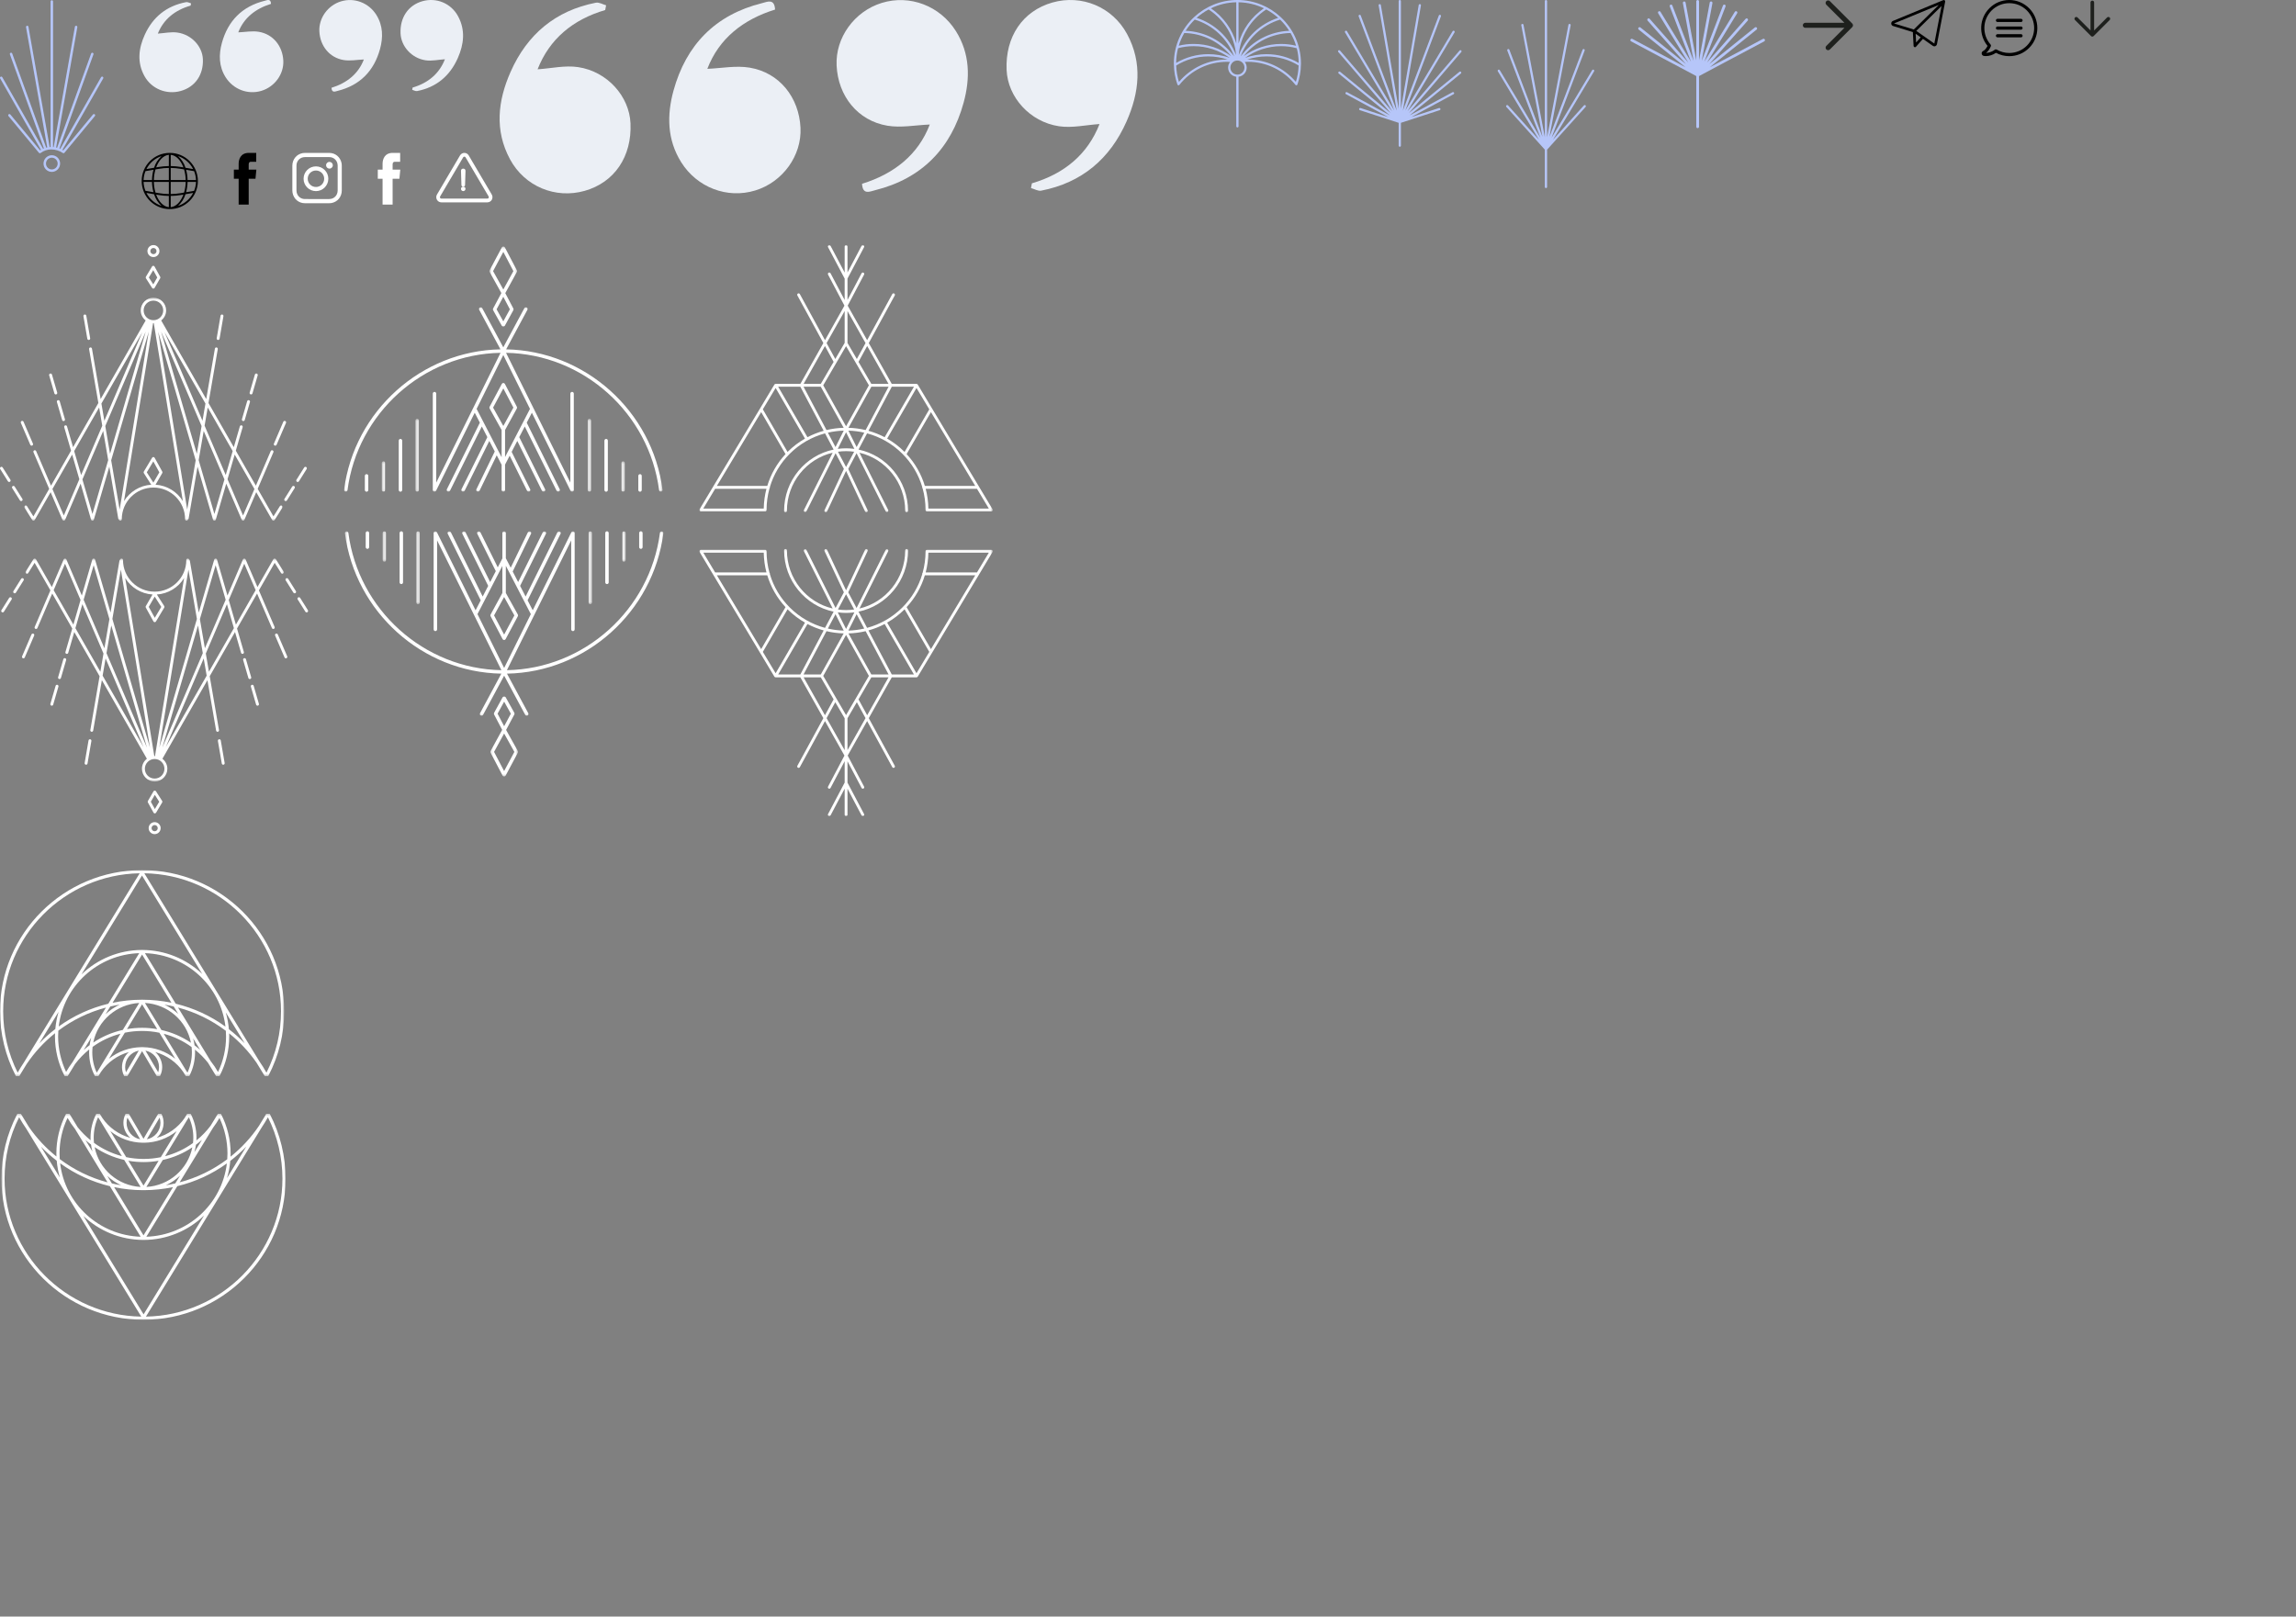 <?xml version="1.0" encoding="UTF-8"?>
<svg width="1021px" height="719px" viewBox="0 0 1021 719" version="1.1" xmlns="http://www.w3.org/2000/svg" xmlns:xlink="http://www.w3.org/1999/xlink">
    <rect x="0" y="0" width="1021" height="719" fill="#808080" stroke="none"/>
    <!-- Generator: Sketch 52.3 (67297) - http://www.bohemiancoding.com/sketch -->
    <title>humain-avant-tout_sprite</title>
    <desc>Created with Sketch.</desc>
    <defs>
        <polygon id="path-1" points="0.116 0.443 114.957 0.443 114.957 99.603 0.116 99.603"></polygon>
        <polygon id="path-3" points="0.116 0.443 114.957 0.443 114.957 99.603 0.116 99.603"></polygon>
        <polygon id="path-5" points="0 0 126.369 0 126.369 91.623 0 91.623"></polygon>
        <polygon id="path-7" points="0 0 126.369 0 126.369 91.623 0 91.623"></polygon>
        <polygon id="path-9" points="0.436 0.367 1.969 0.367 1.969 13.908 0.436 13.908"></polygon>
        <polygon id="path-11" points="0.328 0.436 1.862 0.436 1.862 32.874 0.328 32.874"></polygon>
        <polygon id="path-13" points="0.54 0.301 12.846 0.301 12.846 35.959 0.54 35.959"></polygon>
        <polygon id="path-15" points="2.63643717e-05 0.152 141.621 0.152 141.621 82.184 2.63643717e-05 82.184"></polygon>
        <polygon id="path-17" points="0.165 0.367 1.698 0.367 1.698 13.908 0.165 13.908"></polygon>
        <polygon id="path-19" points="0.272 0.436 1.805 0.436 1.805 32.874 0.272 32.874"></polygon>
        <polygon id="path-21" points="0.436 0.367 1.969 0.367 1.969 13.908 0.436 13.908"></polygon>
        <polygon id="path-23" points="0.328 0.436 1.862 0.436 1.862 32.874 0.328 32.874"></polygon>
        <polygon id="path-25" points="0.54 0.301 12.846 0.301 12.846 35.959 0.54 35.959"></polygon>
        <polygon id="path-27" points="2.63643717e-05 0.152 141.621 0.152 141.621 82.184 2.63643717e-05 82.184"></polygon>
        <polygon id="path-29" points="0.165 0.367 1.698 0.367 1.698 13.908 0.165 13.908"></polygon>
        <polygon id="path-31" points="0.272 0.436 1.805 0.436 1.805 32.874 0.272 32.874"></polygon>
        <polygon id="path-33" points="0 0 130.465 0 130.465 118.844 0 118.844"></polygon>
        <polygon id="path-35" points="0 0 130.465 0 130.465 118.844 0 118.844"></polygon>
    </defs>
    <g id="humain-avant-tout_sprite" stroke="none" stroke-width="1" fill="none" fill-rule="evenodd">
        <g id="Group-6-Copy-2" fill="#B6C6F9">
            <path d="M23.044,75.358 C21.612,75.358 20.448,74.188 20.448,72.749 C20.448,71.31 21.612,70.14 23.044,70.14 C24.476,70.14 25.64,71.31 25.64,72.749 C25.64,74.188 24.476,75.358 23.044,75.358 M23.044,69.041 C21.01,69.041 19.355,70.704 19.355,72.749 C19.355,74.793 21.01,76.457 23.044,76.457 C25.078,76.457 26.733,74.793 26.733,72.749 C26.733,70.704 25.078,69.041 23.044,69.041" id="Fill-1"></path>
            <path d="M45.89,34.886 C46.041,34.622 45.95,34.287 45.688,34.136 C45.423,33.986 45.092,34.075 44.942,34.34 L26.786,66.18 C26.669,66.131 26.551,66.085 26.431,66.038 L41.557,24.181 C41.661,23.895 41.515,23.58 41.23,23.477 C40.948,23.373 40.633,23.521 40.531,23.805 L25.388,65.709 C25.245,65.67 25.102,65.635 24.956,65.603 L34.387,12.095 C34.438,11.797 34.242,11.512 33.943,11.459 C33.656,11.407 33.363,11.605 33.31,11.904 L23.878,65.428 C23.783,65.417 23.686,65.401 23.591,65.393 L23.591,0.648 C23.591,0.345 23.346,0.099 23.045,0.099 C22.742,0.099 22.498,0.345 22.498,0.648 L22.498,65.387 C22.358,65.392 22.222,65.409 22.084,65.42 L12.652,11.904 C12.599,11.605 12.313,11.405 12.019,11.459 C11.721,11.512 11.524,11.797 11.576,12.095 L21,65.567 C20.852,65.598 20.709,65.637 20.564,65.675 L5.432,23.805 C5.331,23.521 5.018,23.373 4.732,23.477 C4.448,23.58 4.302,23.895 4.405,24.181 L19.522,66.01 C19.402,66.057 19.284,66.109 19.166,66.161 L1.02,34.34 C0.871,34.075 0.536,33.986 0.275,34.136 C0.013,34.287 -0.078,34.622 0.073,34.886 L18.194,66.666 C18.075,66.737 17.958,66.811 17.841,66.889 L4.609,50.923 C4.415,50.688 4.071,50.659 3.839,50.853 C3.608,51.046 3.577,51.393 3.77,51.626 L17.288,67.936 C17.288,67.936 17.288,67.936 17.289,67.936 L17.307,67.959 C17.321,67.975 17.339,67.981 17.353,67.995 C17.393,68.032 17.432,68.067 17.478,68.091 C17.506,68.105 17.535,68.111 17.564,68.121 C17.606,68.134 17.645,68.145 17.689,68.149 C17.702,68.15 17.714,68.156 17.726,68.156 C17.753,68.156 17.78,68.147 17.807,68.143 C17.831,68.139 17.854,68.138 17.878,68.13 C17.923,68.118 17.963,68.095 18.005,68.071 C18.02,68.061 18.039,68.059 18.053,68.048 C19.44,67.01 21.09,66.46 22.825,66.46 C24.606,66.46 26.603,67.084 27.913,68.05 C27.92,68.055 27.928,68.053 27.936,68.058 C28.028,68.119 28.131,68.156 28.237,68.156 C28.317,68.156 28.397,68.137 28.471,68.102 C28.497,68.089 28.515,68.065 28.539,68.048 C28.58,68.02 28.624,67.998 28.655,67.959 L42.192,51.626 C42.386,51.393 42.355,51.046 42.123,50.853 C41.893,50.66 41.547,50.689 41.354,50.923 L28.13,66.878 C28.014,66.804 27.893,66.733 27.771,66.662 L45.89,34.886 Z" id="Fill-3"></path>
        </g>
        <g id="Group-7-Copy" transform="translate(94, 20.5) rotate(-180) translate(-94, -20.5) translate(62, 0)" fill="#EBEFF5">
            <path d="M5.481,39.281 C12.364,37.159 17.562,33.072 20.046,26.607 C17.015,26.727 13.878,27.354 10.931,26.861 C4.535,25.792 0.325,20.501 0.014,13.997 C-0.27,8.053 3.826,2.406 9.727,0.604 C15.778,-1.243 22.263,1.253 25.658,6.627 C28.723,11.48 28.748,16.761 27.324,21.929 C24.632,31.696 18.34,38.173 8.272,40.657 C7.185,40.925 5.611,41.731 5.481,39.281" id="Fill-1"></path>
            <path d="M41.237,38.506 C48.255,36.498 53.272,32.388 55.814,26.056 C52.886,26.245 49.902,26.93 47.087,26.519 C40.751,25.592 36.041,20.368 35.783,14.714 C35.465,7.726 39.245,2.295 45.659,0.527 C51.953,-1.209 58.581,1.434 61.747,7.138 C65.138,13.247 64.373,19.495 61.628,25.534 C58.072,33.358 51.987,38.389 43.235,40.047 C42.565,40.174 41.774,39.697 41.039,39.501 C41.105,39.17 41.171,38.838 41.237,38.506" id="Fill-4"></path>
        </g>
        <g id="Group-7" transform="translate(142, 0)" fill="#EBEFF5">
            <path d="M5.414,39.043 C12.213,36.934 17.348,32.875 19.801,26.452 C16.806,26.57 13.709,27.194 10.798,26.704 C4.48,25.642 0.321,20.385 0.014,13.924 C-0.267,8.018 3.779,2.407 9.608,0.617 C15.585,-1.218 21.99,1.262 25.344,6.601 C28.372,11.422 28.396,16.67 26.99,21.804 C24.331,31.507 18.116,37.942 8.171,40.41 C7.097,40.677 5.542,41.477 5.414,39.043" id="Fill-1"></path>
            <path d="M41.492,38.942 C48.407,36.912 53.349,32.755 55.853,26.351 C52.969,26.542 50.029,27.235 47.256,26.819 C41.013,25.883 36.373,20.599 36.12,14.881 C35.806,7.814 39.53,2.321 45.849,0.533 C52.05,-1.222 58.579,1.45 61.698,7.219 C65.039,13.397 64.285,19.716 61.581,25.823 C58.078,33.736 52.083,38.824 43.461,40.501 C42.801,40.629 42.022,40.147 41.298,39.949 C41.363,39.613 41.427,39.278 41.492,38.942" id="Fill-4"></path>
        </g>
        <g id="Group-32" transform="translate(0, 109)">
            <path d="M68.229,1.293 C68.988,1.293 69.605,1.91 69.605,2.669 C69.605,3.427 68.988,4.044 68.229,4.044 C67.471,4.044 66.854,3.427 66.854,2.669 C66.854,1.91 67.471,1.293 68.229,1.293 M68.229,5.337 C69.7,5.337 70.897,4.14 70.897,2.669 C70.897,1.197 69.7,0 68.229,0 C66.758,0 65.561,1.197 65.561,2.669 C65.561,4.14 66.758,5.337 68.229,5.337" id="Fill-1" fill="#FFFFFF"></path>
            <path d="M39.463,42.202 C39.499,42.202 39.536,42.199 39.573,42.193 C39.925,42.132 40.161,41.798 40.1,41.446 L38.375,31.417 C38.315,31.066 37.979,30.826 37.629,30.89 C37.277,30.95 37.041,31.285 37.102,31.637 L38.827,41.665 C38.881,41.98 39.154,42.202 39.463,42.202" id="Fill-3" fill="#FFFFFF"></path>
            <path d="M25.306,69.798 L27.633,77.812 C27.715,78.095 27.973,78.279 28.254,78.279 C28.313,78.279 28.374,78.27 28.434,78.253 C28.776,78.153 28.974,77.794 28.874,77.452 L26.548,69.438 C26.448,69.095 26.09,68.897 25.747,68.997 C25.404,69.097 25.207,69.455 25.306,69.798" id="Fill-5" fill="#FFFFFF"></path>
            <path d="M24.195,65.97 C24.277,66.252 24.535,66.436 24.815,66.436 C24.875,66.436 24.936,66.428 24.996,66.41 C25.339,66.311 25.536,65.952 25.437,65.609 L23.11,57.595 C23.01,57.252 22.652,57.055 22.309,57.154 C21.966,57.254 21.769,57.612 21.869,57.955 L24.195,65.97 Z" id="Fill-7" fill="#FFFFFF"></path>
            <path d="M13.463,88.829 C13.568,89.073 13.806,89.22 14.057,89.22 C14.142,89.22 14.228,89.203 14.311,89.168 C14.639,89.027 14.791,88.647 14.65,88.319 L10.474,78.588 C10.333,78.26 9.951,78.108 9.625,78.249 C9.297,78.39 9.145,78.771 9.286,79.098 L13.463,88.829 Z" id="Fill-9" fill="#FFFFFF"></path>
            <path d="M6.529,107.421 C6.339,107.118 5.941,107.028 5.638,107.217 C5.336,107.407 5.244,107.806 5.435,108.108 L8.861,113.563 C8.984,113.758 9.194,113.865 9.409,113.865 C9.527,113.865 9.646,113.833 9.753,113.766 C10.055,113.575 10.146,113.177 9.956,112.874 L6.529,107.421 Z" id="Fill-11" fill="#FFFFFF"></path>
            <path d="M1.194,98.93 C1.004,98.628 0.605,98.537 0.303,98.727 C0.001,98.917 -0.091,99.316 0.1,99.618 L3.526,105.072 C3.649,105.267 3.859,105.374 4.074,105.374 C4.191,105.374 4.31,105.342 4.417,105.275 C4.719,105.085 4.81,104.686 4.621,104.383 L1.194,98.93 Z" id="Fill-13" fill="#FFFFFF"></path>
            <path d="M96.885,42.192 C96.922,42.199 96.959,42.202 96.996,42.202 C97.304,42.202 97.578,41.98 97.632,41.665 L99.357,31.637 C99.418,31.285 99.182,30.95 98.829,30.89 C98.477,30.826 98.144,31.066 98.083,31.417 L96.358,41.446 C96.297,41.797 96.534,42.132 96.885,42.192" id="Fill-15" fill="#FFFFFF"></path>
            <path d="M108.025,78.253 C108.085,78.27 108.146,78.279 108.205,78.279 C108.485,78.279 108.744,78.095 108.825,77.812 L111.152,69.798 C111.251,69.455 111.054,69.097 110.712,68.997 C110.368,68.897 110.01,69.094 109.91,69.438 L107.584,77.452 C107.485,77.794 107.682,78.153 108.025,78.253" id="Fill-17" fill="#FFFFFF"></path>
            <path d="M111.462,66.41 C111.523,66.428 111.583,66.436 111.643,66.436 C111.923,66.436 112.182,66.253 112.263,65.97 L114.59,57.955 C114.689,57.612 114.492,57.254 114.15,57.155 C113.805,57.054 113.448,57.251 113.348,57.595 L111.022,65.609 C110.922,65.952 111.12,66.311 111.462,66.41" id="Fill-19" fill="#FFFFFF"></path>
            <path d="M122.147,89.168 C122.23,89.203 122.317,89.22 122.402,89.22 C122.652,89.22 122.891,89.073 122.996,88.829 L127.172,79.098 C127.313,78.771 127.161,78.39 126.833,78.249 C126.506,78.109 126.125,78.261 125.984,78.588 L121.808,88.319 C121.667,88.646 121.819,89.027 122.147,89.168" id="Fill-21" fill="#FFFFFF"></path>
            <g id="Group-25" transform="translate(10.693, 22.972)">
                <mask id="mask-2" fill="white">
                    <use xlink:href="#path-1"></use>
                </mask>
                <g id="Clip-24"></g>
                <path d="M97.393,97.316 L90.486,81.182 L93.671,70.209 L102.45,85.535 L97.393,97.316 Z M84.65,96.645 L77.652,72.677 L79.884,59.703 L89.115,81.265 L84.65,96.645 Z M72.554,94.691 L59.623,15.54 L76.328,72.753 L72.554,94.691 Z M58.472,83.614 L61.467,78.436 C61.58,78.24 61.582,77.999 61.473,77.8 L58.07,71.636 C57.959,71.433 57.748,71.305 57.516,71.301 C57.296,71.303 57.069,71.418 56.95,71.615 L53.263,77.78 C53.137,77.991 53.14,78.254 53.273,78.461 L56.563,83.617 C51.442,83.939 46.993,86.779 44.446,90.912 L57.382,11.732 C57.434,11.733 57.484,11.74 57.536,11.74 C57.589,11.74 57.639,11.733 57.691,11.732 L70.628,90.912 C68.073,86.769 63.609,83.924 58.472,83.614 Z M57.509,82.697 L54.577,78.102 L57.482,73.245 L60.165,78.105 L57.509,82.697 Z M38.745,72.753 L55.451,15.54 L42.519,94.691 L38.745,72.753 Z M30.422,96.645 L25.958,81.265 L35.189,59.703 L37.421,72.677 L30.422,96.645 Z M17.679,97.316 L12.623,85.535 L21.402,70.209 L24.588,81.182 L17.679,97.316 Z M33.394,49.274 L34.786,57.361 L25.39,79.308 L22.295,68.649 L33.394,49.274 Z M54.119,15.488 L38.246,69.851 L36.124,57.519 L54.119,15.488 Z M52.608,15.733 L35.721,55.176 L34.403,47.513 L52.608,15.733 Z M53.183,6.092 C53.183,3.69 55.136,1.736 57.536,1.736 C59.937,1.736 61.89,3.69 61.89,6.092 C61.89,8.493 59.937,10.447 57.536,10.447 C55.136,10.447 53.183,8.493 53.183,6.092 Z M78.949,57.519 L76.827,69.851 L60.954,15.488 L78.949,57.519 Z M79.352,55.176 L62.465,15.733 L80.67,47.513 L79.352,55.176 Z M92.778,68.649 L89.683,79.308 L80.287,57.361 L81.679,49.274 L92.778,68.649 Z M114.655,92.955 C114.352,92.765 113.954,92.857 113.763,93.159 L110.91,97.702 L103.893,85.452 L110.876,69.18 C111.017,68.853 110.866,68.472 110.537,68.331 C110.209,68.191 109.83,68.342 109.689,68.67 L103.089,84.049 L94.172,68.483 L97.208,58.025 C97.307,57.682 97.11,57.324 96.767,57.224 C96.424,57.125 96.066,57.322 95.967,57.665 L93.279,66.923 L82.022,47.274 L86.145,23.305 C86.206,22.953 85.97,22.618 85.618,22.558 C85.266,22.494 84.932,22.733 84.872,23.085 L81.014,45.513 L60.987,10.553 C62.32,9.519 63.183,7.905 63.183,6.092 C63.183,2.977 60.65,0.443 57.536,0.443 C54.423,0.443 51.89,2.977 51.89,6.092 C51.89,7.905 52.753,9.519 54.086,10.553 L34.059,45.513 L30.201,23.085 C30.14,22.733 29.804,22.494 29.455,22.558 C29.103,22.618 28.867,22.953 28.928,23.305 L33.051,47.274 L21.794,66.923 L19.106,57.665 C19.007,57.322 18.649,57.125 18.306,57.224 C17.963,57.324 17.766,57.682 17.865,58.025 L20.901,68.483 L11.985,84.049 L5.384,68.67 C5.243,68.342 4.862,68.19 4.536,68.331 C4.207,68.472 4.056,68.853 4.197,69.18 L11.18,85.452 L4.164,97.702 L1.31,93.159 C1.12,92.857 0.722,92.765 0.418,92.955 C0.117,93.146 0.025,93.545 0.215,93.847 L3.642,99.301 C3.76,99.489 3.967,99.603 4.189,99.603 L4.203,99.603 C4.429,99.598 4.637,99.475 4.75,99.278 L11.819,86.938 L17.087,99.212 C17.188,99.449 17.422,99.603 17.68,99.603 L17.681,99.603 C17.939,99.603 18.173,99.449 18.274,99.211 L25.156,83.139 L29.8,99.137 C29.88,99.413 30.132,99.603 30.42,99.603 L30.42,99.603 C30.708,99.603 30.96,99.414 31.041,99.138 L37.92,75.579 L41.898,98.708 C41.931,98.897 42.049,99.047 42.204,99.142 C42.285,99.407 42.522,99.603 42.813,99.603 C43.17,99.603 43.46,99.314 43.46,98.957 C43.46,91.193 49.774,84.875 57.536,84.875 C65.299,84.875 71.613,91.193 71.613,98.957 C71.613,99.314 71.903,99.603 72.26,99.603 C72.551,99.603 72.788,99.407 72.868,99.142 C73.023,99.047 73.142,98.897 73.175,98.708 L77.153,75.579 L84.032,99.138 C84.112,99.414 84.365,99.603 84.652,99.603 L84.653,99.603 C84.94,99.603 85.193,99.413 85.273,99.137 L89.917,83.139 L96.799,99.211 C96.9,99.449 97.134,99.603 97.393,99.603 C97.651,99.603 97.885,99.449 97.987,99.212 L103.254,86.938 L110.323,99.278 C110.436,99.475 110.644,99.598 110.87,99.603 L110.884,99.603 C111.105,99.603 111.313,99.489 111.431,99.301 L114.858,93.847 C115.048,93.545 114.957,93.146 114.655,92.955 Z" id="Fill-23" fill="#FFFFFF" mask="url(#mask-2)"></path>
            </g>
            <path d="M130.821,107.217 C130.519,107.027 130.12,107.118 129.93,107.421 L126.503,112.874 C126.313,113.177 126.404,113.575 126.706,113.766 C126.813,113.833 126.932,113.865 127.05,113.865 C127.264,113.865 127.475,113.758 127.597,113.562 L131.024,108.108 C131.214,107.806 131.123,107.407 130.821,107.217" id="Fill-26" fill="#FFFFFF"></path>
            <path d="M136.156,98.727 C135.854,98.537 135.455,98.628 135.265,98.93 L131.838,104.383 C131.648,104.686 131.739,105.085 132.041,105.275 C132.148,105.342 132.267,105.374 132.385,105.374 C132.599,105.374 132.81,105.267 132.932,105.072 L136.359,99.618 C136.549,99.316 136.458,98.917 136.156,98.727" id="Fill-28" fill="#FFFFFF"></path>
            <path d="M68.138,11.162 L69.931,14.411 L68.156,17.479 L66.196,14.407 L68.138,11.162 Z M67.639,19.07 C67.757,19.256 67.963,19.369 68.183,19.369 L68.198,19.369 C68.423,19.364 68.63,19.242 68.743,19.046 L71.233,14.742 C71.346,14.546 71.348,14.304 71.239,14.106 L68.726,9.553 C68.614,9.351 68.403,9.223 68.172,9.219 C67.95,9.232 67.725,9.335 67.606,9.534 L64.882,14.086 C64.756,14.297 64.76,14.56 64.892,14.766 L67.639,19.07 Z" id="Fill-30" fill="#FFFFFF"></path>
        </g>
        <g id="Group-32-Copy" transform="translate(68.5, 309.5) rotate(-180) translate(-68.5, -309.5) translate(0, 248)">
            <path d="M68.229,1.293 C68.988,1.293 69.605,1.91 69.605,2.669 C69.605,3.427 68.988,4.044 68.229,4.044 C67.471,4.044 66.854,3.427 66.854,2.669 C66.854,1.91 67.471,1.293 68.229,1.293 M68.229,5.337 C69.7,5.337 70.897,4.14 70.897,2.669 C70.897,1.197 69.7,0 68.229,0 C66.758,0 65.561,1.197 65.561,2.669 C65.561,4.14 66.758,5.337 68.229,5.337" id="Fill-1" fill="#FFFFFF"></path>
            <path d="M39.463,42.202 C39.499,42.202 39.536,42.199 39.573,42.193 C39.925,42.132 40.161,41.798 40.1,41.446 L38.375,31.417 C38.315,31.066 37.979,30.826 37.629,30.89 C37.277,30.95 37.041,31.285 37.102,31.637 L38.827,41.665 C38.881,41.98 39.154,42.202 39.463,42.202" id="Fill-3" fill="#FFFFFF"></path>
            <path d="M25.306,69.798 L27.633,77.812 C27.715,78.095 27.973,78.279 28.254,78.279 C28.313,78.279 28.374,78.27 28.434,78.253 C28.776,78.153 28.974,77.794 28.874,77.452 L26.548,69.438 C26.448,69.095 26.09,68.897 25.747,68.997 C25.404,69.097 25.207,69.455 25.306,69.798" id="Fill-5" fill="#FFFFFF"></path>
            <path d="M24.195,65.97 C24.277,66.252 24.535,66.436 24.815,66.436 C24.875,66.436 24.936,66.428 24.996,66.41 C25.339,66.311 25.536,65.952 25.437,65.609 L23.11,57.595 C23.01,57.252 22.652,57.055 22.309,57.154 C21.966,57.254 21.769,57.612 21.869,57.955 L24.195,65.97 Z" id="Fill-7" fill="#FFFFFF"></path>
            <path d="M13.463,88.829 C13.568,89.073 13.806,89.22 14.057,89.22 C14.142,89.22 14.228,89.203 14.311,89.168 C14.639,89.027 14.791,88.647 14.65,88.319 L10.474,78.588 C10.333,78.26 9.951,78.108 9.625,78.249 C9.297,78.39 9.145,78.771 9.286,79.098 L13.463,88.829 Z" id="Fill-9" fill="#FFFFFF"></path>
            <path d="M6.529,107.421 C6.339,107.118 5.941,107.028 5.638,107.217 C5.336,107.407 5.244,107.806 5.435,108.108 L8.861,113.563 C8.984,113.758 9.194,113.865 9.409,113.865 C9.527,113.865 9.646,113.833 9.753,113.766 C10.055,113.575 10.146,113.177 9.956,112.874 L6.529,107.421 Z" id="Fill-11" fill="#FFFFFF"></path>
            <path d="M1.194,98.93 C1.004,98.628 0.605,98.537 0.303,98.727 C0.001,98.917 -0.091,99.316 0.1,99.618 L3.526,105.072 C3.649,105.267 3.859,105.374 4.074,105.374 C4.191,105.374 4.31,105.342 4.417,105.275 C4.719,105.085 4.81,104.686 4.621,104.383 L1.194,98.93 Z" id="Fill-13" fill="#FFFFFF"></path>
            <path d="M96.885,42.192 C96.922,42.199 96.959,42.202 96.996,42.202 C97.304,42.202 97.578,41.98 97.632,41.665 L99.357,31.637 C99.418,31.285 99.182,30.95 98.829,30.89 C98.477,30.826 98.144,31.066 98.083,31.417 L96.358,41.446 C96.297,41.797 96.534,42.132 96.885,42.192" id="Fill-15" fill="#FFFFFF"></path>
            <path d="M108.025,78.253 C108.085,78.27 108.146,78.279 108.205,78.279 C108.485,78.279 108.744,78.095 108.825,77.812 L111.152,69.798 C111.251,69.455 111.054,69.097 110.712,68.997 C110.368,68.897 110.01,69.094 109.91,69.438 L107.584,77.452 C107.485,77.794 107.682,78.153 108.025,78.253" id="Fill-17" fill="#FFFFFF"></path>
            <path d="M111.462,66.41 C111.523,66.428 111.583,66.436 111.643,66.436 C111.923,66.436 112.182,66.253 112.263,65.97 L114.59,57.955 C114.689,57.612 114.492,57.254 114.15,57.155 C113.805,57.054 113.448,57.251 113.348,57.595 L111.022,65.609 C110.922,65.952 111.12,66.311 111.462,66.41" id="Fill-19" fill="#FFFFFF"></path>
            <path d="M122.147,89.168 C122.23,89.203 122.317,89.22 122.402,89.22 C122.652,89.22 122.891,89.073 122.996,88.829 L127.172,79.098 C127.313,78.771 127.161,78.39 126.833,78.249 C126.506,78.109 126.125,78.261 125.984,78.588 L121.808,88.319 C121.667,88.646 121.819,89.027 122.147,89.168" id="Fill-21" fill="#FFFFFF"></path>
            <g id="Group-25" transform="translate(10.693, 22.972)">
                <mask id="mask-4" fill="white">
                    <use xlink:href="#path-3"></use>
                </mask>
                <g id="Clip-24"></g>
                <path d="M97.393,97.316 L90.486,81.182 L93.671,70.209 L102.45,85.535 L97.393,97.316 Z M84.65,96.645 L77.652,72.677 L79.884,59.703 L89.115,81.265 L84.65,96.645 Z M72.554,94.691 L59.623,15.54 L76.328,72.753 L72.554,94.691 Z M58.472,83.614 L61.467,78.436 C61.58,78.24 61.582,77.999 61.473,77.8 L58.07,71.636 C57.959,71.433 57.748,71.305 57.516,71.301 C57.296,71.303 57.069,71.418 56.95,71.615 L53.263,77.78 C53.137,77.991 53.14,78.254 53.273,78.461 L56.563,83.617 C51.442,83.939 46.993,86.779 44.446,90.912 L57.382,11.732 C57.434,11.733 57.484,11.74 57.536,11.74 C57.589,11.74 57.639,11.733 57.691,11.732 L70.628,90.912 C68.073,86.769 63.609,83.924 58.472,83.614 Z M57.509,82.697 L54.577,78.102 L57.482,73.245 L60.165,78.105 L57.509,82.697 Z M38.745,72.753 L55.451,15.54 L42.519,94.691 L38.745,72.753 Z M30.422,96.645 L25.958,81.265 L35.189,59.703 L37.421,72.677 L30.422,96.645 Z M17.679,97.316 L12.623,85.535 L21.402,70.209 L24.588,81.182 L17.679,97.316 Z M33.394,49.274 L34.786,57.361 L25.39,79.308 L22.295,68.649 L33.394,49.274 Z M54.119,15.488 L38.246,69.851 L36.124,57.519 L54.119,15.488 Z M52.608,15.733 L35.721,55.176 L34.403,47.513 L52.608,15.733 Z M53.183,6.092 C53.183,3.69 55.136,1.736 57.536,1.736 C59.937,1.736 61.89,3.69 61.89,6.092 C61.89,8.493 59.937,10.447 57.536,10.447 C55.136,10.447 53.183,8.493 53.183,6.092 Z M78.949,57.519 L76.827,69.851 L60.954,15.488 L78.949,57.519 Z M79.352,55.176 L62.465,15.733 L80.67,47.513 L79.352,55.176 Z M92.778,68.649 L89.683,79.308 L80.287,57.361 L81.679,49.274 L92.778,68.649 Z M114.655,92.955 C114.352,92.765 113.954,92.857 113.763,93.159 L110.91,97.702 L103.893,85.452 L110.876,69.18 C111.017,68.853 110.866,68.472 110.537,68.331 C110.209,68.191 109.83,68.342 109.689,68.67 L103.089,84.049 L94.172,68.483 L97.208,58.025 C97.307,57.682 97.11,57.324 96.767,57.224 C96.424,57.125 96.066,57.322 95.967,57.665 L93.279,66.923 L82.022,47.274 L86.145,23.305 C86.206,22.953 85.97,22.618 85.618,22.558 C85.266,22.494 84.932,22.733 84.872,23.085 L81.014,45.513 L60.987,10.553 C62.32,9.519 63.183,7.905 63.183,6.092 C63.183,2.977 60.65,0.443 57.536,0.443 C54.423,0.443 51.89,2.977 51.89,6.092 C51.89,7.905 52.753,9.519 54.086,10.553 L34.059,45.513 L30.201,23.085 C30.14,22.733 29.804,22.494 29.455,22.558 C29.103,22.618 28.867,22.953 28.928,23.305 L33.051,47.274 L21.794,66.923 L19.106,57.665 C19.007,57.322 18.649,57.125 18.306,57.224 C17.963,57.324 17.766,57.682 17.865,58.025 L20.901,68.483 L11.985,84.049 L5.384,68.67 C5.243,68.342 4.862,68.19 4.536,68.331 C4.207,68.472 4.056,68.853 4.197,69.18 L11.18,85.452 L4.164,97.702 L1.31,93.159 C1.12,92.857 0.722,92.765 0.418,92.955 C0.117,93.146 0.025,93.545 0.215,93.847 L3.642,99.301 C3.76,99.489 3.967,99.603 4.189,99.603 L4.203,99.603 C4.429,99.598 4.637,99.475 4.75,99.278 L11.819,86.938 L17.087,99.212 C17.188,99.449 17.422,99.603 17.68,99.603 L17.681,99.603 C17.939,99.603 18.173,99.449 18.274,99.211 L25.156,83.139 L29.8,99.137 C29.88,99.413 30.132,99.603 30.42,99.603 L30.42,99.603 C30.708,99.603 30.96,99.414 31.041,99.138 L37.92,75.579 L41.898,98.708 C41.931,98.897 42.049,99.047 42.204,99.142 C42.285,99.407 42.522,99.603 42.813,99.603 C43.17,99.603 43.46,99.314 43.46,98.957 C43.46,91.193 49.774,84.875 57.536,84.875 C65.299,84.875 71.613,91.193 71.613,98.957 C71.613,99.314 71.903,99.603 72.26,99.603 C72.551,99.603 72.788,99.407 72.868,99.142 C73.023,99.047 73.142,98.897 73.175,98.708 L77.153,75.579 L84.032,99.138 C84.112,99.414 84.365,99.603 84.652,99.603 L84.653,99.603 C84.94,99.603 85.193,99.413 85.273,99.137 L89.917,83.139 L96.799,99.211 C96.9,99.449 97.134,99.603 97.393,99.603 C97.651,99.603 97.885,99.449 97.987,99.212 L103.254,86.938 L110.323,99.278 C110.436,99.475 110.644,99.598 110.87,99.603 L110.884,99.603 C111.105,99.603 111.313,99.489 111.431,99.301 L114.858,93.847 C115.048,93.545 114.957,93.146 114.655,92.955 Z" id="Fill-23" fill="#FFFFFF" mask="url(#mask-4)"></path>
            </g>
            <path d="M130.821,107.217 C130.519,107.027 130.12,107.118 129.93,107.421 L126.503,112.874 C126.313,113.177 126.404,113.575 126.706,113.766 C126.813,113.833 126.932,113.865 127.05,113.865 C127.264,113.865 127.475,113.758 127.597,113.562 L131.024,108.108 C131.214,107.806 131.123,107.407 130.821,107.217" id="Fill-26" fill="#FFFFFF"></path>
            <path d="M136.156,98.727 C135.854,98.537 135.455,98.628 135.265,98.93 L131.838,104.383 C131.648,104.686 131.739,105.085 132.041,105.275 C132.148,105.342 132.267,105.374 132.385,105.374 C132.599,105.374 132.81,105.267 132.932,105.072 L136.359,99.618 C136.549,99.316 136.458,98.917 136.156,98.727" id="Fill-28" fill="#FFFFFF"></path>
            <path d="M68.138,11.162 L69.931,14.411 L68.156,17.479 L66.196,14.407 L68.138,11.162 Z M67.639,19.07 C67.757,19.256 67.963,19.369 68.183,19.369 L68.198,19.369 C68.423,19.364 68.63,19.242 68.743,19.046 L71.233,14.742 C71.346,14.546 71.348,14.304 71.239,14.106 L68.726,9.553 C68.614,9.351 68.403,9.223 68.172,9.219 C67.95,9.232 67.725,9.335 67.606,9.534 L64.882,14.086 C64.756,14.297 64.76,14.56 64.892,14.766 L67.639,19.07 Z" id="Fill-30" fill="#FFFFFF"></path>
        </g>
        <g id="Group-3" transform="translate(0, 387)">
            <mask id="mask-6" fill="white">
                <use xlink:href="#path-5"></use>
            </mask>
            <g id="Clip-2"></g>
            <path d="M64.672,80.279 C68.165,80.969 70.717,84.007 70.717,87.616 C70.717,88.407 70.593,89.181 70.347,89.927 L64.672,80.279 Z M61.697,80.279 L56.021,89.926 C55.775,89.18 55.651,88.405 55.651,87.616 C55.651,84.007 58.204,80.969 61.697,80.279 Z M115.277,84.93 L64.173,1.405 C97.752,1.934 124.966,29.328 124.966,62.762 C124.966,72.365 122.789,81.556 118.495,90.091 C117.511,88.327 116.428,86.589 115.277,84.93 Z M100.389,63.281 L108.795,77.02 C106.615,74.761 104.266,72.66 101.777,70.748 C101.563,68.21 101.098,65.71 100.389,63.281 Z M93.656,84.904 L79.176,61.125 C86.879,63.174 94.023,66.654 100.427,71.475 C100.492,72.423 100.523,73.226 100.523,73.994 C100.523,79.512 99.324,84.822 96.958,89.788 C95.995,88.093 94.88,86.445 93.656,84.904 Z M82.761,89.145 L72.804,72.791 C77.281,73.976 81.448,75.958 85.202,78.691 C85.288,79.489 85.331,80.277 85.331,81.036 C85.331,84.194 84.67,87.238 83.365,90.091 C83.163,89.758 82.96,89.44 82.761,89.145 Z M48.449,83.9 L55.502,72.312 C60.51,71.282 65.796,71.269 70.885,72.334 L77.935,83.912 C73.866,80.652 68.849,78.835 63.576,78.749 L63.57,78.749 L62.793,78.749 C57.527,78.835 52.514,80.648 48.449,83.9 Z M41.177,78.618 C44.924,75.9 49.096,73.933 53.588,72.762 L43.705,89.001 C43.466,89.349 43.235,89.709 43.005,90.092 C41.699,87.237 41.037,84.194 41.037,81.036 C41.037,80.256 41.084,79.444 41.177,78.618 Z M40.57,74.511 C40.253,75.601 40.015,76.717 39.859,77.854 C38.932,78.548 38.035,79.287 37.173,80.064 L40.57,74.511 Z M62.113,1.407 L10.642,85.532 C9.656,87 8.717,88.534 7.859,90.079 L7.857,90.083 C3.633,81.647 1.403,72.216 1.403,62.762 C1.403,29.372 28.579,1.979 62.113,1.407 Z M64.455,59.08 C74.552,59.65 82.979,66.957 84.917,76.793 C80.909,74.081 76.493,72.17 71.777,71.105 L64.455,59.08 Z M61.914,59.08 L54.611,71.079 C49.881,72.131 45.465,74.022 41.472,76.707 C43.442,66.92 51.861,59.649 61.914,59.08 Z M36.233,46.391 L63.143,2.406 L89.933,46.192 C82.798,39.423 73.289,35.567 63.386,35.516 L62.982,35.516 C52.968,35.567 43.391,39.494 36.233,46.391 Z M61.918,36.937 L48.155,59.43 C40.171,61.358 32.761,64.759 26.116,69.543 C28.304,51.405 43.504,37.548 61.918,36.937 Z M73.134,59.837 C74.519,60.06 75.893,60.329 77.243,60.642 L79.267,63.966 C77.45,62.273 75.385,60.881 73.134,59.837 Z M53.235,59.836 C50.907,60.913 48.783,62.356 46.928,64.12 L49.048,60.655 C50.427,60.336 51.827,60.062 53.235,59.836 Z M63.383,57.646 L62.984,57.647 C58.649,57.66 54.304,58.118 50.057,59.007 L63.183,37.552 L76.239,58.994 C72.03,58.112 67.709,57.659 63.383,57.646 Z M63.184,59.688 L69.906,70.726 C67.68,70.337 65.422,70.14 63.184,70.14 C60.947,70.14 58.694,70.333 56.473,70.715 L63.184,59.688 Z M100.26,69.612 C93.58,64.786 86.143,61.36 78.141,59.424 L64.449,36.936 C82.896,37.549 98.102,51.436 100.26,69.612 Z M25.949,71.394 C32.299,66.628 39.415,63.179 47.112,61.135 L32.222,85.471 C31.186,86.844 30.24,88.287 29.401,89.768 C27.074,84.845 25.846,79.407 25.846,73.994 C25.846,73.21 25.879,72.381 25.949,71.394 Z M89.012,79.971 C88.202,79.248 87.37,78.564 86.521,77.924 C86.38,76.882 86.17,75.854 85.891,74.845 L89.012,79.971 Z M26.062,63.013 C25.314,65.503 24.824,68.066 24.599,70.669 C22.073,72.604 19.686,74.743 17.472,77.053 L26.062,63.013 Z M63.184,-0 C28.345,-0 -7.01657459e-05,28.155 -7.01657459e-05,62.762 C-7.01657459e-05,72.702 2.412,82.616 6.975,91.434 L7.073,91.623 L8.406,91.623 L8.63,91.598 L8.729,91.414 C8.844,91.2 8.959,90.986 9.07,90.788 L11.816,86.297 C15.318,81.084 19.574,76.461 24.474,72.546 C24.453,73.056 24.443,73.535 24.443,73.994 C24.443,80.017 25.901,86.047 28.66,91.432 L28.757,91.623 L30.1,91.623 L33.376,86.265 C35.213,83.838 37.328,81.654 39.672,79.763 C39.646,80.201 39.634,80.622 39.634,81.036 C39.634,84.667 40.465,88.164 42.105,91.43 L42.202,91.623 L43.75,91.623 L44.879,89.766 C47.84,85.454 52.31,82.298 57.328,80.921 C55.395,82.591 54.248,85.027 54.248,87.616 C54.248,88.926 54.545,90.208 55.132,91.425 L55.228,91.623 L56.648,91.623 L63.184,80.514 L69.72,91.623 L71.141,91.623 L71.236,91.425 C71.823,90.209 72.12,88.927 72.12,87.616 C72.12,85.027 70.973,82.591 69.04,80.921 C74.107,82.31 78.604,85.505 81.558,89.864 L82.631,91.623 L84.168,91.623 L84.265,91.43 C85.904,88.165 86.735,84.668 86.735,81.036 C86.735,80.654 86.724,80.261 86.701,79.848 C88.842,81.578 90.789,83.54 92.476,85.66 L96.107,91.623 L97.604,91.623 L97.702,91.433 C100.505,85.981 101.926,80.114 101.926,73.994 C101.926,73.551 101.917,73.094 101.899,72.614 C106.575,76.358 110.674,80.75 114.082,85.661 L117.729,91.623 L119.275,91.623 L119.374,91.434 C124.015,82.495 126.369,72.848 126.369,62.762 C126.369,28.155 98.024,-0 63.184,-0 Z" id="Fill-1" fill="#FFFFFF" mask="url(#mask-6)"></path>
        </g>
        <g id="Group-3-Copy" transform="translate(63.5, 541) rotate(-180) translate(-63.5, -541) translate(0, 495)">
            <mask id="mask-8" fill="white">
                <use xlink:href="#path-7"></use>
            </mask>
            <g id="Clip-2"></g>
            <path d="M64.672,80.279 C68.165,80.969 70.717,84.007 70.717,87.616 C70.717,88.407 70.593,89.181 70.347,89.927 L64.672,80.279 Z M61.697,80.279 L56.021,89.926 C55.775,89.18 55.651,88.405 55.651,87.616 C55.651,84.007 58.204,80.969 61.697,80.279 Z M115.277,84.93 L64.173,1.405 C97.752,1.934 124.966,29.328 124.966,62.762 C124.966,72.365 122.789,81.556 118.495,90.091 C117.511,88.327 116.428,86.589 115.277,84.93 Z M100.389,63.281 L108.795,77.02 C106.615,74.761 104.266,72.66 101.777,70.748 C101.563,68.21 101.098,65.71 100.389,63.281 Z M93.656,84.904 L79.176,61.125 C86.879,63.174 94.023,66.654 100.427,71.475 C100.492,72.423 100.523,73.226 100.523,73.994 C100.523,79.512 99.324,84.822 96.958,89.788 C95.995,88.093 94.88,86.445 93.656,84.904 Z M82.761,89.145 L72.804,72.791 C77.281,73.976 81.448,75.958 85.202,78.691 C85.288,79.489 85.331,80.277 85.331,81.036 C85.331,84.194 84.67,87.238 83.365,90.091 C83.163,89.758 82.96,89.44 82.761,89.145 Z M48.449,83.9 L55.502,72.312 C60.51,71.282 65.796,71.269 70.885,72.334 L77.935,83.912 C73.866,80.652 68.849,78.835 63.576,78.749 L63.57,78.749 L62.793,78.749 C57.527,78.835 52.514,80.648 48.449,83.9 Z M41.177,78.618 C44.924,75.9 49.096,73.933 53.588,72.762 L43.705,89.001 C43.466,89.349 43.235,89.709 43.005,90.092 C41.699,87.237 41.037,84.194 41.037,81.036 C41.037,80.256 41.084,79.444 41.177,78.618 Z M40.57,74.511 C40.253,75.601 40.015,76.717 39.859,77.854 C38.932,78.548 38.035,79.287 37.173,80.064 L40.57,74.511 Z M62.113,1.407 L10.642,85.532 C9.656,87 8.717,88.534 7.859,90.079 L7.857,90.083 C3.633,81.647 1.403,72.216 1.403,62.762 C1.403,29.372 28.579,1.979 62.113,1.407 Z M64.455,59.08 C74.552,59.65 82.979,66.957 84.917,76.793 C80.909,74.081 76.493,72.17 71.777,71.105 L64.455,59.08 Z M61.914,59.08 L54.611,71.079 C49.881,72.131 45.465,74.022 41.472,76.707 C43.442,66.92 51.861,59.649 61.914,59.08 Z M36.233,46.391 L63.143,2.406 L89.933,46.192 C82.798,39.423 73.289,35.567 63.386,35.516 L62.982,35.516 C52.968,35.567 43.391,39.494 36.233,46.391 Z M61.918,36.937 L48.155,59.43 C40.171,61.358 32.761,64.759 26.116,69.543 C28.304,51.405 43.504,37.548 61.918,36.937 Z M73.134,59.837 C74.519,60.06 75.893,60.329 77.243,60.642 L79.267,63.966 C77.45,62.273 75.385,60.881 73.134,59.837 Z M53.235,59.836 C50.907,60.913 48.783,62.356 46.928,64.12 L49.048,60.655 C50.427,60.336 51.827,60.062 53.235,59.836 Z M63.383,57.646 L62.984,57.647 C58.649,57.66 54.304,58.118 50.057,59.007 L63.183,37.552 L76.239,58.994 C72.03,58.112 67.709,57.659 63.383,57.646 Z M63.184,59.688 L69.906,70.726 C67.68,70.337 65.422,70.14 63.184,70.14 C60.947,70.14 58.694,70.333 56.473,70.715 L63.184,59.688 Z M100.26,69.612 C93.58,64.786 86.143,61.36 78.141,59.424 L64.449,36.936 C82.896,37.549 98.102,51.436 100.26,69.612 Z M25.949,71.394 C32.299,66.628 39.415,63.179 47.112,61.135 L32.222,85.471 C31.186,86.844 30.24,88.287 29.401,89.768 C27.074,84.845 25.846,79.407 25.846,73.994 C25.846,73.21 25.879,72.381 25.949,71.394 Z M89.012,79.971 C88.202,79.248 87.37,78.564 86.521,77.924 C86.38,76.882 86.17,75.854 85.891,74.845 L89.012,79.971 Z M26.062,63.013 C25.314,65.503 24.824,68.066 24.599,70.669 C22.073,72.604 19.686,74.743 17.472,77.053 L26.062,63.013 Z M63.184,-0 C28.345,-0 -7.01657459e-05,28.155 -7.01657459e-05,62.762 C-7.01657459e-05,72.702 2.412,82.616 6.975,91.434 L7.073,91.623 L8.406,91.623 L8.63,91.598 L8.729,91.414 C8.844,91.2 8.959,90.986 9.07,90.788 L11.816,86.297 C15.318,81.084 19.574,76.461 24.474,72.546 C24.453,73.056 24.443,73.535 24.443,73.994 C24.443,80.017 25.901,86.047 28.66,91.432 L28.757,91.623 L30.1,91.623 L33.376,86.265 C35.213,83.838 37.328,81.654 39.672,79.763 C39.646,80.201 39.634,80.622 39.634,81.036 C39.634,84.667 40.465,88.164 42.105,91.43 L42.202,91.623 L43.75,91.623 L44.879,89.766 C47.84,85.454 52.31,82.298 57.328,80.921 C55.395,82.591 54.248,85.027 54.248,87.616 C54.248,88.926 54.545,90.208 55.132,91.425 L55.228,91.623 L56.648,91.623 L63.184,80.514 L69.72,91.623 L71.141,91.623 L71.236,91.425 C71.823,90.209 72.12,88.927 72.12,87.616 C72.12,85.027 70.973,82.591 69.04,80.921 C74.107,82.31 78.604,85.505 81.558,89.864 L82.631,91.623 L84.168,91.623 L84.265,91.43 C85.904,88.165 86.735,84.668 86.735,81.036 C86.735,80.654 86.724,80.261 86.701,79.848 C88.842,81.578 90.789,83.54 92.476,85.66 L96.107,91.623 L97.604,91.623 L97.702,91.433 C100.505,85.981 101.926,80.114 101.926,73.994 C101.926,73.551 101.917,73.094 101.899,72.614 C106.575,76.358 110.674,80.75 114.082,85.661 L117.729,91.623 L119.275,91.623 L119.374,91.434 C124.015,82.495 126.369,72.848 126.369,62.762 C126.369,28.155 98.024,-0 63.184,-0 Z" id="Fill-1" fill="#FFFFFF" mask="url(#mask-8)"></path>
        </g>
        <g id="Group-7-Copy" transform="translate(289, 43) rotate(-180) translate(-289, -43) translate(222, 0)" fill="#EBEFF5">
            <path d="M11.336,81.746 C25.571,77.332 36.322,68.832 41.459,55.383 C35.189,55.632 28.703,56.937 22.608,55.911 C9.38,53.688 0.672,42.681 0.029,29.152 C-0.558,16.788 7.913,5.04 20.118,1.292 C32.631,-2.55 46.043,2.643 53.064,13.82 C59.404,23.916 59.455,34.903 56.51,45.653 C50.944,65.969 37.93,79.442 17.108,84.609 C14.86,85.166 11.604,86.843 11.336,81.746" id="Fill-1"></path>
            <path d="M86.875,81.536 C101.352,77.284 111.7,68.581 116.943,55.173 C110.903,55.573 104.749,57.024 98.943,56.153 C85.872,54.192 76.157,43.13 75.626,31.158 C74.97,16.36 82.767,4.86 95.997,1.116 C108.98,-2.559 122.651,3.036 129.181,15.115 C136.175,28.05 134.597,41.281 128.936,54.068 C121.6,70.635 109.05,81.289 90.996,84.799 C89.614,85.068 87.983,84.058 86.467,83.643 C86.603,82.941 86.739,82.238 86.875,81.536" id="Fill-4"></path>
        </g>
        <g id="Group-7" transform="translate(372, 0)" fill="#EBEFF5">
            <path d="M11.336,81.746 C25.571,77.332 36.322,68.832 41.459,55.383 C35.189,55.632 28.703,56.937 22.608,55.911 C9.38,53.688 0.672,42.681 0.029,29.152 C-0.558,16.788 7.913,5.04 20.118,1.292 C32.631,-2.55 46.043,2.643 53.064,13.82 C59.404,23.916 59.455,34.903 56.51,45.653 C50.944,65.969 37.93,79.442 17.108,84.609 C14.86,85.166 11.604,86.843 11.336,81.746" id="Fill-1"></path>
            <path d="M86.875,81.536 C101.352,77.284 111.7,68.581 116.943,55.173 C110.903,55.573 104.749,57.024 98.943,56.153 C85.872,54.192 76.157,43.13 75.626,31.158 C74.97,16.36 82.767,4.86 95.997,1.116 C108.98,-2.559 122.651,3.036 129.181,15.115 C136.175,28.05 134.597,41.281 128.936,54.068 C121.6,70.635 109.05,81.289 90.996,84.799 C89.614,85.068 87.983,84.058 86.467,83.643 C86.603,82.941 86.739,82.238 86.875,81.536" id="Fill-4"></path>
        </g>
        <g id="language" transform="translate(63, 68)" fill="#000000" fill-rule="nonzero">
            <path d="M12.5,0 C5.597,0 0,5.597 0,12.5 C0,19.403 5.597,25 12.5,25 C19.403,25 25,19.403 25,12.5 C24.992,5.6 19.4,0.008 12.5,0 Z M23.311,16.879 L19.756,17.492 C20.163,16 20.382,14.463 20.41,12.917 L24.156,12.917 C24.109,14.277 23.823,15.618 23.311,16.879 Z M0.844,12.917 L4.59,12.917 C4.618,14.463 4.837,16 5.244,17.492 L1.689,16.879 C1.177,15.618 0.891,14.277 0.844,12.917 Z M1.689,8.121 L5.244,7.508 C4.837,9 4.618,10.537 4.59,12.083 L0.844,12.083 C0.891,10.723 1.177,9.382 1.689,8.121 Z M12.917,6.69 C14.414,6.709 15.907,6.845 17.383,7.098 L18.854,7.352 C19.306,8.889 19.549,10.481 19.577,12.083 L12.917,12.083 L12.917,6.69 Z M17.525,6.277 C16.003,6.016 14.461,5.876 12.917,5.857 L12.917,0.857 C15.305,1.086 17.38,3.273 18.556,6.456 L17.525,6.277 Z M12.083,5.857 C10.539,5.876 8.998,6.016 7.475,6.277 L6.444,6.455 C7.62,3.271 9.695,1.083 12.083,0.855 L12.083,5.857 Z M7.617,7.098 C9.093,6.845 10.586,6.709 12.083,6.69 L12.083,12.083 L5.423,12.083 C5.451,10.481 5.694,8.889 6.146,7.352 L7.617,7.098 Z M5.423,12.917 L12.083,12.917 L12.083,18.31 C10.586,18.291 9.093,18.155 7.617,17.902 L6.146,17.648 C5.694,16.111 5.451,14.519 5.423,12.917 Z M7.475,18.723 C8.997,18.984 10.538,19.125 12.083,19.146 L12.083,24.146 C9.695,23.916 7.62,21.729 6.444,18.546 L7.475,18.723 Z M12.917,19.146 C14.461,19.125 16.002,18.984 17.525,18.723 L18.556,18.545 C17.38,21.729 15.305,23.917 12.917,24.145 L12.917,19.146 Z M17.383,17.902 C15.907,18.155 14.414,18.291 12.917,18.31 L12.917,12.917 L19.577,12.917 C19.549,14.519 19.306,16.111 18.854,17.648 L17.383,17.902 Z M20.41,12.083 C20.382,10.537 20.163,9 19.756,7.508 L23.311,8.121 C23.823,9.382 24.109,10.723 24.156,12.083 L20.41,12.083 Z M22.889,7.203 L19.482,6.615 C18.869,4.616 17.723,2.822 16.167,1.427 C19.077,2.398 21.49,4.472 22.889,7.203 Z M8.833,1.427 C7.277,2.822 6.131,4.616 5.518,6.615 L2.111,7.203 C3.51,4.472 5.923,2.398 8.833,1.427 Z M2.111,17.797 L5.518,18.385 C6.131,20.384 7.277,22.178 8.833,23.573 C5.923,22.602 3.51,20.528 2.111,17.797 Z M16.167,23.573 C17.723,22.178 18.869,20.384 19.482,18.385 L22.889,17.797 C21.49,20.528 19.077,22.602 16.167,23.573 Z" id="Shape"></path>
        </g>
        <g id="icon-facebook" transform="translate(104, 68)">
            <polygon id="Clip-2" points="0 0 10 0 10 23 0 23"></polygon>
            <path d="M10,7.448 L6.594,7.448 L6.594,5.06 C6.594,4.164 7.15,3.954 7.542,3.954 L9.943,3.954 L9.943,0.013 L6.634,0 C2.961,0 2.126,2.94 2.126,4.82 L2.126,7.448 L0,7.448 L0,11.507 L2.126,11.507 L2.126,23 L6.594,23 L6.594,11.507 L9.609,11.507 L10,7.448 Z" id="Fill-1" fill="#000000"></path>
        </g>
        <g id="Group-27" transform="translate(153, 109)">
            <path d="M10.009,101.884 C9.586,101.884 9.242,102.23 9.242,102.656 L9.242,108.928 C9.242,109.353 9.586,109.699 10.009,109.699 C10.431,109.699 10.775,109.353 10.775,108.928 L10.775,102.656 C10.775,102.23 10.431,101.884 10.009,101.884" id="Fill-1" fill="#FFFFFF"></path>
            <g id="Group-5" transform="translate(16.336, 95.791)">
                <mask id="mask-10" fill="white">
                    <use xlink:href="#path-9"></use>
                </mask>
                <g id="Clip-4"></g>
                <path d="M1.202,0.367 C0.779,0.367 0.436,0.713 0.436,1.139 L0.436,13.137 C0.436,13.562 0.779,13.908 1.202,13.908 C1.625,13.908 1.969,13.562 1.969,13.137 L1.969,1.139 C1.969,0.713 1.625,0.367 1.202,0.367" id="Fill-3" fill="#FFFFFF" mask="url(#mask-10)"></path>
            </g>
            <path d="M25.08,86.213 C24.657,86.213 24.314,86.558 24.314,86.984 L24.314,108.928 C24.314,109.353 24.657,109.699 25.08,109.699 C25.503,109.699 25.847,109.353 25.847,108.928 L25.847,86.984 C25.847,86.558 25.503,86.213 25.08,86.213" id="Fill-6" fill="#FFFFFF"></path>
            <g id="Group-10" transform="translate(31.416, 76.826)">
                <mask id="mask-12" fill="white">
                    <use xlink:href="#path-11"></use>
                </mask>
                <g id="Clip-9"></g>
                <path d="M1.095,0.436 C0.672,0.436 0.328,0.782 0.328,1.208 L0.328,32.103 C0.328,32.528 0.672,32.874 1.095,32.874 C1.518,32.874 1.862,32.528 1.862,32.103 L1.862,1.208 C1.862,0.782 1.518,0.436 1.095,0.436" id="Fill-8" fill="#FFFFFF" mask="url(#mask-12)"></path>
            </g>
            <g id="Group-13" transform="translate(64.088, 0.331)">
                <mask id="mask-14" fill="white">
                    <use xlink:href="#path-13"></use>
                </mask>
                <g id="Clip-12"></g>
                <path d="M9.647,28.248 L6.721,33.599 L3.743,28.247 L6.721,22.666 L9.647,28.248 Z M2.18,11.249 L6.734,2.713 L11.209,11.25 L6.734,19.436 L2.18,11.249 Z M5.86,21.019 L2.195,27.889 C2.07,28.121 2.072,28.397 2.2,28.631 L6.058,35.565 C6.194,35.809 6.45,35.959 6.729,35.959 C7.008,35.958 7.264,35.805 7.398,35.56 L11.188,28.628 C11.313,28.401 11.315,28.128 11.195,27.895 L7.604,21.044 L12.751,11.629 C12.876,11.402 12.878,11.128 12.757,10.898 L7.419,0.712 C7.285,0.458 7.026,0.301 6.741,0.301 C6.458,0.301 6.199,0.456 6.066,0.707 L0.632,10.892 C0.507,11.124 0.509,11.401 0.637,11.633 L5.86,21.019 Z" id="Fill-11" fill="#FFFFFF" mask="url(#mask-14)"></path>
            </g>
            <g id="Group-16" transform="translate(0, 27.515)">
                <mask id="mask-16" fill="white">
                    <use xlink:href="#path-15"></use>
                </mask>
                <g id="Clip-15"></g>
                <path d="M70.823,36.235 L75.297,44.772 L70.823,52.956 L66.269,44.771 L70.823,36.235 Z M71.595,54.744 L76.839,45.151 C76.964,44.924 76.966,44.651 76.846,44.419 L71.507,34.232 C71.373,33.98 71.115,33.823 70.829,33.822 C70.546,33.822 70.286,33.978 70.154,34.229 L64.721,44.413 C64.596,44.644 64.598,44.921 64.726,45.155 L70.063,54.747 L70.063,66.852 L58.947,45.341 L70.81,21.39 L82.672,45.341 L71.595,66.778 L71.595,54.744 Z M72.068,18.868 L81.521,1.289 C81.722,0.915 81.583,0.447 81.21,0.242 C80.838,0.043 80.372,0.184 80.173,0.555 L70.81,17.967 L61.447,0.555 C61.247,0.184 60.781,0.043 60.409,0.244 C60.229,0.342 60.097,0.504 60.039,0.702 C59.98,0.899 60.001,1.108 60.099,1.289 L69.552,18.868 C34.41,19.499 4.562,46.257 0.007,81.312 C-0.021,81.516 0.033,81.718 0.158,81.882 C0.282,82.046 0.463,82.151 0.669,82.178 L0.767,82.184 C1.149,82.184 1.476,81.896 1.526,81.513 C5.984,47.208 35.193,21.026 69.583,20.41 L40.991,78.137 L40.991,38.559 C40.991,38.134 40.647,37.788 40.225,37.788 C39.802,37.788 39.458,38.134 39.458,38.559 L39.458,81.413 C39.458,81.772 39.701,82.081 40.049,82.164 C40.383,82.242 40.752,82.075 40.911,81.757 L58.101,47.048 L60.39,51.476 L45.732,81.068 C45.641,81.253 45.626,81.462 45.692,81.658 C45.756,81.853 45.893,82.011 46.074,82.101 C46.435,82.288 46.92,82.128 47.104,81.757 L61.264,53.168 L63.714,57.909 L52.243,81.068 C52.151,81.253 52.137,81.462 52.202,81.658 C52.267,81.853 52.403,82.011 52.584,82.101 C52.947,82.288 53.429,82.13 53.614,81.757 L64.588,59.601 L67.01,64.287 L58.866,81.075 C58.776,81.259 58.763,81.469 58.83,81.663 C58.896,81.859 59.034,82.015 59.217,82.105 C59.583,82.288 60.066,82.12 60.243,81.751 L67.889,65.99 L70.05,70.171 C70.053,70.188 70.058,70.207 70.063,70.226 L70.063,81.413 C70.063,81.838 70.406,82.184 70.829,82.184 C71.252,82.184 71.595,81.838 71.595,81.413 L71.595,70.122 L73.649,66.148 L81.38,81.757 C81.565,82.129 82.042,82.288 82.408,82.103 C82.786,81.913 82.94,81.449 82.751,81.069 L74.524,64.456 L77.032,59.601 L88.006,81.757 C88.191,82.13 88.677,82.285 89.033,82.103 C89.216,82.011 89.353,81.852 89.419,81.657 C89.483,81.461 89.468,81.252 89.377,81.069 L77.906,57.909 L80.356,53.169 L94.516,81.757 C94.701,82.13 95.187,82.285 95.544,82.103 C95.727,82.011 95.864,81.852 95.929,81.657 C95.994,81.461 95.978,81.252 95.887,81.069 L81.23,51.476 L83.518,47.049 L100.71,81.757 C100.867,82.073 101.212,82.245 101.572,82.163 C101.92,82.08 102.162,81.771 102.162,81.413 L102.162,38.559 C102.162,38.134 101.819,37.788 101.396,37.788 C100.973,37.788 100.629,38.134 100.629,38.559 L100.629,78.137 L72.037,20.41 C106.427,21.026 135.636,47.208 140.094,81.513 C140.144,81.896 140.471,82.184 140.854,82.184 L140.954,82.178 C141.373,82.122 141.669,81.734 141.614,81.313 C137.057,46.257 107.209,19.499 72.068,18.868 Z" id="Fill-14" fill="#FFFFFF" mask="url(#mask-16)"></path>
            </g>
            <path d="M131.612,101.884 C131.189,101.884 130.845,102.23 130.845,102.656 L130.845,108.928 C130.845,109.353 131.189,109.699 131.612,109.699 C132.034,109.699 132.378,109.353 132.378,108.928 L132.378,102.656 C132.378,102.23 132.034,101.884 131.612,101.884" id="Fill-17" fill="#FFFFFF"></path>
            <g id="Group-21" transform="translate(123.15, 95.791)">
                <mask id="mask-18" fill="white">
                    <use xlink:href="#path-17"></use>
                </mask>
                <g id="Clip-20"></g>
                <path d="M0.931,0.367 C0.508,0.367 0.165,0.713 0.165,1.139 L0.165,13.137 C0.165,13.562 0.508,13.908 0.931,13.908 C1.354,13.908 1.698,13.562 1.698,13.137 L1.698,1.139 C1.698,0.713 1.354,0.367 0.931,0.367" id="Fill-19" fill="#FFFFFF" mask="url(#mask-18)"></path>
            </g>
            <path d="M116.539,86.213 C116.116,86.213 115.773,86.558 115.773,86.984 L115.773,108.928 C115.773,109.353 116.116,109.699 116.539,109.699 C116.962,109.699 117.306,109.353 117.306,108.928 L117.306,86.984 C117.306,86.558 116.962,86.213 116.539,86.213" id="Fill-22" fill="#FFFFFF"></path>
            <g id="Group-26" transform="translate(108.071, 76.826)">
                <mask id="mask-20" fill="white">
                    <use xlink:href="#path-19"></use>
                </mask>
                <g id="Clip-25"></g>
                <path d="M1.038,0.436 C0.616,0.436 0.272,0.782 0.272,1.208 L0.272,32.103 C0.272,32.528 0.616,32.874 1.038,32.874 C1.461,32.874 1.805,32.528 1.805,32.103 L1.805,1.208 C1.805,0.782 1.461,0.436 1.038,0.436" id="Fill-24" fill="#FFFFFF" mask="url(#mask-20)"></path>
            </g>
        </g>
        <g id="Group-27-Copy" transform="translate(224, 290.5) rotate(-180) translate(-224, -290.5) translate(153, 235)">
            <path d="M10.009,101.884 C9.586,101.884 9.242,102.23 9.242,102.656 L9.242,108.928 C9.242,109.353 9.586,109.699 10.009,109.699 C10.431,109.699 10.775,109.353 10.775,108.928 L10.775,102.656 C10.775,102.23 10.431,101.884 10.009,101.884" id="Fill-1" fill="#FFFFFF"></path>
            <g id="Group-5" transform="translate(16.336, 95.791)">
                <mask id="mask-22" fill="white">
                    <use xlink:href="#path-21"></use>
                </mask>
                <g id="Clip-4"></g>
                <path d="M1.202,0.367 C0.779,0.367 0.436,0.713 0.436,1.139 L0.436,13.137 C0.436,13.562 0.779,13.908 1.202,13.908 C1.625,13.908 1.969,13.562 1.969,13.137 L1.969,1.139 C1.969,0.713 1.625,0.367 1.202,0.367" id="Fill-3" fill="#FFFFFF" mask="url(#mask-22)"></path>
            </g>
            <path d="M25.08,86.213 C24.657,86.213 24.314,86.558 24.314,86.984 L24.314,108.928 C24.314,109.353 24.657,109.699 25.08,109.699 C25.503,109.699 25.847,109.353 25.847,108.928 L25.847,86.984 C25.847,86.558 25.503,86.213 25.08,86.213" id="Fill-6" fill="#FFFFFF"></path>
            <g id="Group-10" transform="translate(31.416, 76.826)">
                <mask id="mask-24" fill="white">
                    <use xlink:href="#path-23"></use>
                </mask>
                <g id="Clip-9"></g>
                <path d="M1.095,0.436 C0.672,0.436 0.328,0.782 0.328,1.208 L0.328,32.103 C0.328,32.528 0.672,32.874 1.095,32.874 C1.518,32.874 1.862,32.528 1.862,32.103 L1.862,1.208 C1.862,0.782 1.518,0.436 1.095,0.436" id="Fill-8" fill="#FFFFFF" mask="url(#mask-24)"></path>
            </g>
            <g id="Group-13" transform="translate(64.088, 0.331)">
                <mask id="mask-26" fill="white">
                    <use xlink:href="#path-25"></use>
                </mask>
                <g id="Clip-12"></g>
                <path d="M9.647,28.248 L6.721,33.599 L3.743,28.247 L6.721,22.666 L9.647,28.248 Z M2.18,11.249 L6.734,2.713 L11.209,11.25 L6.734,19.436 L2.18,11.249 Z M5.86,21.019 L2.195,27.889 C2.07,28.121 2.072,28.397 2.2,28.631 L6.058,35.565 C6.194,35.809 6.45,35.959 6.729,35.959 C7.008,35.958 7.264,35.805 7.398,35.56 L11.188,28.628 C11.313,28.401 11.315,28.128 11.195,27.895 L7.604,21.044 L12.751,11.629 C12.876,11.402 12.878,11.128 12.757,10.898 L7.419,0.712 C7.285,0.458 7.026,0.301 6.741,0.301 C6.458,0.301 6.199,0.456 6.066,0.707 L0.632,10.892 C0.507,11.124 0.509,11.401 0.637,11.633 L5.86,21.019 Z" id="Fill-11" fill="#FFFFFF" mask="url(#mask-26)"></path>
            </g>
            <g id="Group-16" transform="translate(0, 27.515)">
                <mask id="mask-28" fill="white">
                    <use xlink:href="#path-27"></use>
                </mask>
                <g id="Clip-15"></g>
                <path d="M70.823,36.235 L75.297,44.772 L70.823,52.956 L66.269,44.771 L70.823,36.235 Z M71.595,54.744 L76.839,45.151 C76.964,44.924 76.966,44.651 76.846,44.419 L71.507,34.232 C71.373,33.98 71.115,33.823 70.829,33.822 C70.546,33.822 70.286,33.978 70.154,34.229 L64.721,44.413 C64.596,44.644 64.598,44.921 64.726,45.155 L70.063,54.747 L70.063,66.852 L58.947,45.341 L70.81,21.39 L82.672,45.341 L71.595,66.778 L71.595,54.744 Z M72.068,18.868 L81.521,1.289 C81.722,0.915 81.583,0.447 81.21,0.242 C80.838,0.043 80.372,0.184 80.173,0.555 L70.81,17.967 L61.447,0.555 C61.247,0.184 60.781,0.043 60.409,0.244 C60.229,0.342 60.097,0.504 60.039,0.702 C59.98,0.899 60.001,1.108 60.099,1.289 L69.552,18.868 C34.41,19.499 4.562,46.257 0.007,81.312 C-0.021,81.516 0.033,81.718 0.158,81.882 C0.282,82.046 0.463,82.151 0.669,82.178 L0.767,82.184 C1.149,82.184 1.476,81.896 1.526,81.513 C5.984,47.208 35.193,21.026 69.583,20.41 L40.991,78.137 L40.991,38.559 C40.991,38.134 40.647,37.788 40.225,37.788 C39.802,37.788 39.458,38.134 39.458,38.559 L39.458,81.413 C39.458,81.772 39.701,82.081 40.049,82.164 C40.383,82.242 40.752,82.075 40.911,81.757 L58.101,47.048 L60.39,51.476 L45.732,81.068 C45.641,81.253 45.626,81.462 45.692,81.658 C45.756,81.853 45.893,82.011 46.074,82.101 C46.435,82.288 46.92,82.128 47.104,81.757 L61.264,53.168 L63.714,57.909 L52.243,81.068 C52.151,81.253 52.137,81.462 52.202,81.658 C52.267,81.853 52.403,82.011 52.584,82.101 C52.947,82.288 53.429,82.13 53.614,81.757 L64.588,59.601 L67.01,64.287 L58.866,81.075 C58.776,81.259 58.763,81.469 58.83,81.663 C58.896,81.859 59.034,82.015 59.217,82.105 C59.583,82.288 60.066,82.12 60.243,81.751 L67.889,65.99 L70.05,70.171 C70.053,70.188 70.058,70.207 70.063,70.226 L70.063,81.413 C70.063,81.838 70.406,82.184 70.829,82.184 C71.252,82.184 71.595,81.838 71.595,81.413 L71.595,70.122 L73.649,66.148 L81.38,81.757 C81.565,82.129 82.042,82.288 82.408,82.103 C82.786,81.913 82.94,81.449 82.751,81.069 L74.524,64.456 L77.032,59.601 L88.006,81.757 C88.191,82.13 88.677,82.285 89.033,82.103 C89.216,82.011 89.353,81.852 89.419,81.657 C89.483,81.461 89.468,81.252 89.377,81.069 L77.906,57.909 L80.356,53.169 L94.516,81.757 C94.701,82.13 95.187,82.285 95.544,82.103 C95.727,82.011 95.864,81.852 95.929,81.657 C95.994,81.461 95.978,81.252 95.887,81.069 L81.23,51.476 L83.518,47.049 L100.71,81.757 C100.867,82.073 101.212,82.245 101.572,82.163 C101.92,82.08 102.162,81.771 102.162,81.413 L102.162,38.559 C102.162,38.134 101.819,37.788 101.396,37.788 C100.973,37.788 100.629,38.134 100.629,38.559 L100.629,78.137 L72.037,20.41 C106.427,21.026 135.636,47.208 140.094,81.513 C140.144,81.896 140.471,82.184 140.854,82.184 L140.954,82.178 C141.373,82.122 141.669,81.734 141.614,81.313 C137.057,46.257 107.209,19.499 72.068,18.868 Z" id="Fill-14" fill="#FFFFFF" mask="url(#mask-28)"></path>
            </g>
            <path d="M131.612,101.884 C131.189,101.884 130.845,102.23 130.845,102.656 L130.845,108.928 C130.845,109.353 131.189,109.699 131.612,109.699 C132.034,109.699 132.378,109.353 132.378,108.928 L132.378,102.656 C132.378,102.23 132.034,101.884 131.612,101.884" id="Fill-17" fill="#FFFFFF"></path>
            <g id="Group-21" transform="translate(123.15, 95.791)">
                <mask id="mask-30" fill="white">
                    <use xlink:href="#path-29"></use>
                </mask>
                <g id="Clip-20"></g>
                <path d="M0.931,0.367 C0.508,0.367 0.165,0.713 0.165,1.139 L0.165,13.137 C0.165,13.562 0.508,13.908 0.931,13.908 C1.354,13.908 1.698,13.562 1.698,13.137 L1.698,1.139 C1.698,0.713 1.354,0.367 0.931,0.367" id="Fill-19" fill="#FFFFFF" mask="url(#mask-30)"></path>
            </g>
            <path d="M116.539,86.213 C116.116,86.213 115.773,86.558 115.773,86.984 L115.773,108.928 C115.773,109.353 116.116,109.699 116.539,109.699 C116.962,109.699 117.306,109.353 117.306,108.928 L117.306,86.984 C117.306,86.558 116.962,86.213 116.539,86.213" id="Fill-22" fill="#FFFFFF"></path>
            <g id="Group-26" transform="translate(108.071, 76.826)">
                <mask id="mask-32" fill="white">
                    <use xlink:href="#path-31"></use>
                </mask>
                <g id="Clip-25"></g>
                <path d="M1.038,0.436 C0.616,0.436 0.272,0.782 0.272,1.208 L0.272,32.103 C0.272,32.528 0.616,32.874 1.038,32.874 C1.461,32.874 1.805,32.528 1.805,32.103 L1.805,1.208 C1.805,0.782 1.461,0.436 1.038,0.436" id="Fill-24" fill="#FFFFFF" mask="url(#mask-32)"></path>
            </g>
        </g>
        <g id="Group-3" transform="translate(311, 109)">
            <mask id="mask-34" fill="white">
                <use xlink:href="#path-33"></use>
            </mask>
            <g id="Clip-2"></g>
            <path d="M123.445,108.391 L128.726,117.194 L101.835,117.194 C101.785,114.181 101.377,111.23 100.633,108.391 L123.445,108.391 Z M65.226,91.659 C65.229,91.659 65.231,91.657 65.233,91.657 C65.235,91.657 65.237,91.659 65.239,91.659 C66.458,91.659 67.656,91.75 68.832,91.913 L65.233,98.707 L61.634,91.913 C62.809,91.75 64.007,91.659 65.226,91.659 Z M64.2,82.529 L60.535,89.838 L57.143,83.435 C59.437,82.906 61.796,82.596 64.2,82.529 Z M39.216,92.018 L28.222,73.055 L33.917,63.562 L46.968,86.073 C44.215,87.649 41.651,89.588 39.348,91.879 C39.303,91.925 39.261,91.973 39.216,92.018 Z M1.739,117.194 L7.021,108.391 L29.833,108.391 C29.088,111.23 28.68,114.181 28.63,117.194 L1.739,117.194 Z M59.701,51.946 L53.997,61.738 L46.352,61.738 L55.847,44.883 L59.701,51.946 Z M64.613,43.516 L60.44,50.678 L56.574,43.593 L64.613,29.324 L64.613,43.516 Z M70.026,50.678 L65.866,43.538 L65.866,29.346 L73.892,43.593 L70.026,50.678 Z M76.469,61.738 L70.765,51.946 L74.619,44.883 L84.114,61.738 L76.469,61.738 Z M85.568,63.004 L95.418,63.004 L82.4,85.46 C80.108,84.251 77.69,83.3 75.185,82.604 L85.568,63.004 Z M66.266,82.529 C68.669,82.596 71.029,82.906 73.323,83.435 L69.931,89.838 L66.266,82.529 Z M68.933,90.65 C67.724,90.486 66.492,90.393 65.239,90.393 C65.237,90.393 65.235,90.394 65.233,90.394 C65.231,90.394 65.229,90.393 65.226,90.393 C63.973,90.393 62.742,90.486 61.533,90.65 L65.233,83.27 L68.933,90.65 Z M66.297,81.273 L76.477,63.004 L84.145,63.004 L73.937,82.275 C71.46,81.681 68.902,81.346 66.297,81.273 Z M65.233,44.948 L75.387,62.379 L65.232,80.602 L55.079,62.379 L65.233,44.948 Z M46.32,63.004 L53.99,63.004 L64.169,81.273 C61.564,81.346 59.006,81.681 56.529,82.275 L46.32,63.004 Z M35.047,63.004 L44.898,63.004 L55.281,82.604 C52.776,83.3 50.357,84.251 48.066,85.46 L35.047,63.004 Z M7.78,107.126 L27.482,74.287 L38.31,92.964 C34.527,97.048 31.779,101.877 30.197,107.126 L7.78,107.126 Z M102.983,74.287 L122.685,107.126 L100.268,107.126 C98.686,101.877 95.939,97.048 92.156,92.964 L102.983,74.287 Z M91.117,91.879 C88.815,89.588 86.251,87.649 83.498,86.073 L96.548,63.561 L102.244,73.055 L91.251,92.018 C91.205,91.973 91.163,91.925 91.117,91.879 Z M130.375,117.499 L97.103,62.043 C96.99,61.855 96.785,61.738 96.567,61.738 L85.556,61.738 L75.328,43.583 L86.884,22.408 C86.965,22.26 86.983,22.089 86.936,21.926 C86.89,21.765 86.784,21.63 86.639,21.55 C86.493,21.468 86.324,21.447 86.164,21.494 C86.002,21.54 85.868,21.648 85.786,21.797 L74.601,42.292 L65.955,26.944 L73.242,13.14 C73.405,12.832 73.289,12.448 72.983,12.283 C72.678,12.12 72.298,12.238 72.135,12.545 L65.866,24.421 L65.866,14.903 L73.242,0.93 C73.405,0.622 73.289,0.239 72.984,0.074 C72.68,-0.088 72.299,0.027 72.135,0.335 L65.866,12.211 L65.866,0.633 C65.866,0.284 65.585,0 65.239,0 C64.893,0 64.613,0.284 64.613,0.633 L64.613,12.236 L58.33,0.335 C58.167,0.027 57.787,-0.088 57.482,0.074 C57.177,0.239 57.061,0.622 57.223,0.931 L64.613,14.926 L64.613,24.444 L58.33,12.545 C58.168,12.239 57.789,12.12 57.482,12.284 C57.177,12.448 57.061,12.832 57.223,13.141 L64.511,26.944 L55.864,42.293 L44.679,21.797 C44.598,21.648 44.464,21.54 44.302,21.494 C44.14,21.447 43.972,21.468 43.829,21.549 C43.682,21.63 43.576,21.765 43.529,21.926 C43.482,22.089 43.501,22.26 43.582,22.408 L55.137,43.583 L44.909,61.738 L33.898,61.738 C33.681,61.738 33.476,61.855 33.363,62.043 L0.09,117.499 C-0.026,117.694 -0.03,117.939 0.08,118.137 C0.191,118.336 0.401,118.46 0.627,118.46 L29.251,118.46 C29.597,118.46 29.878,118.176 29.878,117.827 C29.878,114.526 30.331,111.302 31.189,108.218 C31.311,108.102 31.39,107.941 31.39,107.758 C31.39,107.703 31.372,107.653 31.359,107.602 C33.014,102.041 36.025,96.963 40.228,92.781 C44.623,88.408 50.005,85.327 55.884,83.743 L59.705,90.955 C47.153,93.544 37.68,104.782 37.68,118.211 C37.68,118.56 37.961,118.844 38.307,118.844 C38.653,118.844 38.933,118.56 38.933,118.211 C38.933,105.639 47.635,95.086 59.273,92.354 L46.506,117.816 C46.35,118.127 46.474,118.508 46.785,118.667 C46.872,118.712 46.969,118.734 47.065,118.734 C47.302,118.734 47.517,118.601 47.625,118.387 L60.565,92.58 L64.265,99.565 L55.656,117.91 C55.584,118.062 55.575,118.234 55.631,118.394 C55.688,118.553 55.802,118.681 55.955,118.754 C56.04,118.794 56.13,118.814 56.222,118.814 C56.463,118.814 56.686,118.672 56.788,118.452 L65.233,100.458 L73.677,118.452 C73.78,118.672 74.003,118.814 74.244,118.814 C74.336,118.814 74.426,118.794 74.512,118.753 C74.664,118.681 74.778,118.553 74.834,118.394 C74.89,118.234 74.882,118.062 74.81,117.91 L66.2,99.565 L69.901,92.579 L82.841,118.387 C82.949,118.601 83.163,118.734 83.401,118.734 C83.497,118.734 83.594,118.712 83.684,118.665 C83.992,118.508 84.115,118.127 83.96,117.816 L71.193,92.354 C82.831,95.086 91.532,105.639 91.532,118.211 C91.532,118.56 91.813,118.844 92.159,118.844 C92.504,118.844 92.786,118.56 92.786,118.211 C92.786,104.782 83.313,93.544 70.761,90.955 L74.581,83.743 C80.46,85.327 85.843,88.408 90.237,92.781 C94.44,96.963 97.452,102.041 99.107,107.602 C99.094,107.653 99.076,107.703 99.076,107.758 C99.076,107.941 99.155,108.102 99.277,108.218 C100.134,111.302 100.587,114.526 100.587,117.827 C100.587,118.176 100.868,118.46 101.214,118.46 L129.839,118.46 C130.065,118.46 130.274,118.336 130.385,118.137 C130.496,117.939 130.492,117.694 130.375,117.499 Z" id="Fill-1" fill="#FFFFFF" mask="url(#mask-34)"></path>
        </g>
        <g id="Group-3" transform="translate(376.5, 303.5) scale(1, -1) translate(-376.5, -303.5) translate(311, 244)">
            <mask id="mask-36" fill="white">
                <use xlink:href="#path-35"></use>
            </mask>
            <g id="Clip-2"></g>
            <path d="M123.445,108.391 L128.726,117.194 L101.835,117.194 C101.785,114.181 101.377,111.23 100.633,108.391 L123.445,108.391 Z M65.226,91.659 C65.229,91.659 65.231,91.657 65.233,91.657 C65.235,91.657 65.237,91.659 65.239,91.659 C66.458,91.659 67.656,91.75 68.832,91.913 L65.233,98.707 L61.634,91.913 C62.809,91.75 64.007,91.659 65.226,91.659 Z M64.2,82.529 L60.535,89.838 L57.143,83.435 C59.437,82.906 61.796,82.596 64.2,82.529 Z M39.216,92.018 L28.222,73.055 L33.917,63.562 L46.968,86.073 C44.215,87.649 41.651,89.588 39.348,91.879 C39.303,91.925 39.261,91.973 39.216,92.018 Z M1.739,117.194 L7.021,108.391 L29.833,108.391 C29.088,111.23 28.68,114.181 28.63,117.194 L1.739,117.194 Z M59.701,51.946 L53.997,61.738 L46.352,61.738 L55.847,44.883 L59.701,51.946 Z M64.613,43.516 L60.44,50.678 L56.574,43.593 L64.613,29.324 L64.613,43.516 Z M70.026,50.678 L65.866,43.538 L65.866,29.346 L73.892,43.593 L70.026,50.678 Z M76.469,61.738 L70.765,51.946 L74.619,44.883 L84.114,61.738 L76.469,61.738 Z M85.568,63.004 L95.418,63.004 L82.4,85.46 C80.108,84.251 77.69,83.3 75.185,82.604 L85.568,63.004 Z M66.266,82.529 C68.669,82.596 71.029,82.906 73.323,83.435 L69.931,89.838 L66.266,82.529 Z M68.933,90.65 C67.724,90.486 66.492,90.393 65.239,90.393 C65.237,90.393 65.235,90.394 65.233,90.394 C65.231,90.394 65.229,90.393 65.226,90.393 C63.973,90.393 62.742,90.486 61.533,90.65 L65.233,83.27 L68.933,90.65 Z M66.297,81.273 L76.477,63.004 L84.145,63.004 L73.937,82.275 C71.46,81.681 68.902,81.346 66.297,81.273 Z M65.233,44.948 L75.387,62.379 L65.232,80.602 L55.079,62.379 L65.233,44.948 Z M46.32,63.004 L53.99,63.004 L64.169,81.273 C61.564,81.346 59.006,81.681 56.529,82.275 L46.32,63.004 Z M35.047,63.004 L44.898,63.004 L55.281,82.604 C52.776,83.3 50.357,84.251 48.066,85.46 L35.047,63.004 Z M7.78,107.126 L27.482,74.287 L38.31,92.964 C34.527,97.048 31.779,101.877 30.197,107.126 L7.78,107.126 Z M102.983,74.287 L122.685,107.126 L100.268,107.126 C98.686,101.877 95.939,97.048 92.156,92.964 L102.983,74.287 Z M91.117,91.879 C88.815,89.588 86.251,87.649 83.498,86.073 L96.548,63.561 L102.244,73.055 L91.251,92.018 C91.205,91.973 91.163,91.925 91.117,91.879 Z M130.375,117.499 L97.103,62.043 C96.99,61.855 96.785,61.738 96.567,61.738 L85.556,61.738 L75.328,43.583 L86.884,22.408 C86.965,22.26 86.983,22.089 86.936,21.926 C86.89,21.765 86.784,21.63 86.639,21.55 C86.493,21.468 86.324,21.447 86.164,21.494 C86.002,21.54 85.868,21.648 85.786,21.797 L74.601,42.292 L65.955,26.944 L73.242,13.14 C73.405,12.832 73.289,12.448 72.983,12.283 C72.678,12.12 72.298,12.238 72.135,12.545 L65.866,24.421 L65.866,14.903 L73.242,0.93 C73.405,0.622 73.289,0.239 72.984,0.074 C72.68,-0.088 72.299,0.027 72.135,0.335 L65.866,12.211 L65.866,0.633 C65.866,0.284 65.585,0 65.239,0 C64.893,0 64.613,0.284 64.613,0.633 L64.613,12.236 L58.33,0.335 C58.167,0.027 57.787,-0.088 57.482,0.074 C57.177,0.239 57.061,0.622 57.223,0.931 L64.613,14.926 L64.613,24.444 L58.33,12.545 C58.168,12.239 57.789,12.12 57.482,12.284 C57.177,12.448 57.061,12.832 57.223,13.141 L64.511,26.944 L55.864,42.293 L44.679,21.797 C44.598,21.648 44.464,21.54 44.302,21.494 C44.14,21.447 43.972,21.468 43.829,21.549 C43.682,21.63 43.576,21.765 43.529,21.926 C43.482,22.089 43.501,22.26 43.582,22.408 L55.137,43.583 L44.909,61.738 L33.898,61.738 C33.681,61.738 33.476,61.855 33.363,62.043 L0.09,117.499 C-0.026,117.694 -0.03,117.939 0.08,118.137 C0.191,118.336 0.401,118.46 0.627,118.46 L29.251,118.46 C29.597,118.46 29.878,118.176 29.878,117.827 C29.878,114.526 30.331,111.302 31.189,108.218 C31.311,108.102 31.39,107.941 31.39,107.758 C31.39,107.703 31.372,107.653 31.359,107.602 C33.014,102.041 36.025,96.963 40.228,92.781 C44.623,88.408 50.005,85.327 55.884,83.743 L59.705,90.955 C47.153,93.544 37.68,104.782 37.68,118.211 C37.68,118.56 37.961,118.844 38.307,118.844 C38.653,118.844 38.933,118.56 38.933,118.211 C38.933,105.639 47.635,95.086 59.273,92.354 L46.506,117.816 C46.35,118.127 46.474,118.508 46.785,118.667 C46.872,118.712 46.969,118.734 47.065,118.734 C47.302,118.734 47.517,118.601 47.625,118.387 L60.565,92.58 L64.265,99.565 L55.656,117.91 C55.584,118.062 55.575,118.234 55.631,118.394 C55.688,118.553 55.802,118.681 55.955,118.754 C56.04,118.794 56.13,118.814 56.222,118.814 C56.463,118.814 56.686,118.672 56.788,118.452 L65.233,100.458 L73.677,118.452 C73.78,118.672 74.003,118.814 74.244,118.814 C74.336,118.814 74.426,118.794 74.512,118.753 C74.664,118.681 74.778,118.553 74.834,118.394 C74.89,118.234 74.882,118.062 74.81,117.91 L66.2,99.565 L69.901,92.579 L82.841,118.387 C82.949,118.601 83.163,118.734 83.401,118.734 C83.497,118.734 83.594,118.712 83.684,118.665 C83.992,118.508 84.115,118.127 83.96,117.816 L71.193,92.354 C82.831,95.086 91.532,105.639 91.532,118.211 C91.532,118.56 91.813,118.844 92.159,118.844 C92.504,118.844 92.786,118.56 92.786,118.211 C92.786,104.782 83.313,93.544 70.761,90.955 L74.581,83.743 C80.46,85.327 85.843,88.408 90.237,92.781 C94.44,96.963 97.452,102.041 99.107,107.602 C99.094,107.653 99.076,107.703 99.076,107.758 C99.076,107.941 99.155,108.102 99.277,108.218 C100.134,111.302 100.587,114.526 100.587,117.827 C100.587,118.176 100.868,118.46 101.214,118.46 L129.839,118.46 C130.065,118.46 130.274,118.336 130.385,118.137 C130.496,117.939 130.492,117.694 130.375,117.499 Z" id="Fill-1" fill="#FFFFFF" mask="url(#mask-36)"></path>
        </g>
        <g id="icon-facebook" transform="translate(168, 68)">
            <polygon id="Clip-2" points="0 0 10 0 10 23 0 23"></polygon>
            <path d="M10,7.448 L6.594,7.448 L6.594,5.06 C6.594,4.164 7.15,3.954 7.542,3.954 L9.943,3.954 L9.943,0.013 L6.634,0 C2.961,0 2.126,2.94 2.126,4.82 L2.126,7.448 L0,7.448 L0,11.507 L2.126,11.507 L2.126,23 L6.594,23 L6.594,11.507 L9.609,11.507 L10,7.448 Z" id="Fill-1" fill="#FFFFFF"></path>
        </g>
        <g id="icon-instagram" transform="translate(130, 68)">
            <g id="Group-3">
                <polygon id="Clip-2" points="0 0.007 21.994 0.007 21.994 22.395 0 22.395"></polygon>
                <path d="M20.159,16.681 C20.156,18.898 18.557,20.523 16.379,20.528 C14.581,20.532 12.783,20.529 10.986,20.529 C9.188,20.529 7.39,20.533 5.593,20.527 C3.732,20.522 2.258,19.303 1.903,17.473 C1.854,17.225 1.837,16.967 1.836,16.713 C1.832,13.035 1.83,9.357 1.835,5.679 C1.838,3.804 3.041,2.308 4.828,1.946 C5.072,1.896 5.325,1.877 5.574,1.876 C9.187,1.872 12.8,1.87 16.414,1.875 C18.268,1.877 19.743,3.109 20.092,4.941 C20.141,5.199 20.157,5.466 20.157,5.729 C20.161,9.379 20.163,13.03 20.159,16.681 M21.986,5.699 C21.985,5.275 21.946,4.841 21.855,4.428 C21.279,1.808 19.083,0.021 16.445,0.01 C14.629,0.003 12.814,0.009 10.998,0.009 C9.21,0.009 7.421,0.005 5.632,0.012 C5.311,0.013 4.986,0.025 4.67,0.079 C1.918,0.55 0.007,2.85 0.003,5.695 C-0.002,9.364 -0,13.033 0.005,16.702 C0.005,17.028 0.023,17.36 0.08,17.68 C0.583,20.5 2.81,22.39 5.628,22.393 C9.206,22.396 12.783,22.395 16.361,22.391 C16.681,22.39 17.007,22.376 17.322,22.322 C20.082,21.842 21.986,19.552 21.99,16.706 C21.996,13.037 21.996,9.368 21.986,5.699" id="Fill-1" fill="#FFFFFF"></path>
            </g>
            <path d="M10.498,15.165 C8.462,15.164 6.832,13.529 6.836,11.491 C6.84,9.454 8.475,7.829 10.515,7.835 C12.539,7.841 14.162,9.469 14.164,11.495 C14.166,13.532 12.534,15.166 10.498,15.165 M10.503,6 C7.456,5.998 5.003,8.448 5,11.496 C4.997,14.542 7.449,16.998 10.496,17 C13.542,17.002 15.997,14.55 16,11.503 C16.003,8.458 13.551,6.002 10.503,6" id="Fill-4" fill="#FFFFFF"></path>
            <path d="M16.505,4 C15.677,3.997 14.991,4.684 15,5.509 C15.009,6.325 15.683,6.997 16.497,7 C17.323,7.003 18.008,6.314 18,5.488 C17.992,4.665 17.327,4.003 16.505,4" id="Fill-6" fill="#FFFFFF"></path>
        </g>
        <g id="danger" transform="translate(194, 68)" fill="#FFFFFF" fill-rule="nonzero">
            <path d="M24.678,18.515 L14.423,1.112 C14.019,0.426 13.282,0 12.5,0 C11.718,0 10.981,0.426 10.577,1.112 L0.322,18.515 C-0.095,19.223 -0.108,20.111 0.29,20.832 C0.687,21.552 1.437,22 2.245,22 L22.755,22 C23.563,22 24.313,21.552 24.71,20.832 C25.108,20.111 25.095,19.223 24.678,18.515 Z M23.293,20.013 C23.183,20.211 22.977,20.334 22.755,20.334 L2.245,20.334 C2.023,20.334 1.816,20.211 1.707,20.013 C1.598,19.814 1.601,19.57 1.716,19.375 L11.971,1.972 C12.082,1.783 12.285,1.666 12.5,1.666 C12.715,1.666 12.918,1.783 13.029,1.972 L23.284,19.375 C23.399,19.57 23.402,19.814 23.293,20.013 Z" id="Shape"></path>
            <path d="M12.007,7 C11.441,7 11,7.342 11,7.949 C11,9.802 11.193,12.463 11.193,14.315 C11.193,14.798 11.566,15 12.007,15 C12.338,15 12.807,14.798 12.807,14.315 C12.807,12.463 13,9.802 13,7.949 C13,7.342 12.545,7 12.007,7 Z" id="Shape"></path>
            <path d="M12.007,15 C11.431,15 11,15.455 11,16 C11,16.532 11.431,17 12.007,17 C12.542,17 13,16.532 13,16 C13,15.455 12.542,15 12.007,15 Z" id="Shape"></path>
        </g>
        <g id="Group-3" transform="translate(522, 0)" fill="#B6C6F9">
            <path d="M32.91,26.49 C32.799,26.49 32.687,26.496 32.576,26.497 C35.35,25.57 38.245,25.093 41.215,25.093 C46.281,25.093 51.197,26.498 55.483,29.137 C55.405,31.623 54.992,34.064 54.254,36.42 C48.873,30.102 41.15,26.49 32.91,26.49 Z M28.261,33.184 C26.533,33.184 25.127,31.778 25.127,30.051 C25.127,28.323 26.533,26.918 28.261,26.918 C29.988,26.918 31.394,28.323 31.394,30.051 C31.394,31.778 29.988,33.184 28.261,33.184 Z M2.267,36.42 C1.529,34.064 1.117,31.623 1.038,29.137 C5.324,26.498 10.24,25.093 15.306,25.093 C18.276,25.093 21.172,25.57 23.945,26.497 C23.834,26.496 23.722,26.49 23.611,26.49 C15.371,26.49 7.649,30.102 2.267,36.42 Z M1.865,21.446 C4.106,20.825 6.276,20.537 8.851,20.537 C14.603,20.537 20.211,22.387 24.842,25.744 C21.792,24.65 18.592,24.093 15.306,24.093 C10.248,24.093 5.334,25.447 1.008,27.992 C1.03,25.735 1.324,23.542 1.865,21.446 Z M25.455,24.955 C20.649,21.462 14.825,19.537 8.851,19.537 C6.403,19.537 4.305,19.798 2.177,20.337 C2.783,18.345 3.616,16.453 4.637,14.682 C12.795,14.832 20.402,18.611 25.455,24.955 Z M9.283,8.719 C17.389,11.182 23.826,17.204 26.82,25.09 C21.71,18.212 13.79,14.032 5.232,13.701 C6.385,11.883 7.746,10.212 9.283,8.719 Z M15.454,4.208 C22.536,8.858 26.98,16.288 27.659,24.483 C24.584,16.608 18.183,10.562 10.123,7.936 C11.74,6.492 13.528,5.238 15.454,4.208 Z M27.761,19.355 C26.025,13.072 22.078,7.526 16.473,3.69 C19.902,2.038 23.724,1.078 27.761,1.005 L27.761,19.355 Z M28.862,24.484 C29.541,16.288 33.986,8.855 41.07,4.206 C42.997,5.236 44.785,6.491 46.401,7.935 C38.339,10.561 31.936,16.609 28.862,24.484 Z M51.289,13.701 C42.732,14.032 34.812,18.211 29.702,25.089 C32.696,17.204 39.133,11.181 47.24,8.719 C48.776,10.212 50.136,11.884 51.289,13.701 Z M47.67,20.537 C50.118,20.537 52.408,20.845 54.659,21.452 C55.2,23.546 55.491,25.737 55.513,27.992 C51.187,25.447 46.274,24.093 41.215,24.093 C37.929,24.093 34.729,24.65 31.679,25.744 C36.31,22.387 41.918,20.537 47.67,20.537 Z M28.761,1.012 C32.798,1.086 36.625,2.033 40.054,3.686 C34.446,7.523 30.497,13.069 28.761,19.355 L28.761,1.012 Z M54.344,20.343 C52.191,19.812 49.999,19.537 47.67,19.537 C41.696,19.537 35.872,21.462 31.066,24.955 C36.119,18.611 43.726,14.833 51.883,14.682 C52.905,16.455 53.737,18.349 54.344,20.343 Z M56.505,28.618 L56.521,28.593 C56.516,28.589 56.511,28.587 56.506,28.584 C56.508,28.475 56.52,28.368 56.52,28.26 C56.52,20.129 53.064,12.795 47.55,7.634 L47.534,7.579 C47.523,7.582 47.513,7.586 47.502,7.589 C42.453,2.885 35.689,0 28.261,0 C20.832,0 14.068,2.885 9.019,7.589 C9.008,7.586 8.998,7.582 8.987,7.579 L8.972,7.634 C3.457,12.795 0.001,20.129 0.001,28.26 C0.001,28.368 0.014,28.475 0.015,28.584 C0.01,28.587 0.005,28.589 0,28.593 L0.016,28.618 C0.055,31.699 0.573,34.723 1.585,37.609 C1.588,37.618 1.597,37.621 1.6,37.629 C1.631,37.707 1.675,37.779 1.744,37.835 C1.749,37.838 1.755,37.837 1.76,37.84 C1.844,37.903 1.944,37.941 2.052,37.943 C2.053,37.943 2.054,37.944 2.056,37.944 C2.056,37.944 2.056,37.944 2.056,37.944 C2.056,37.944 2.056,37.944 2.056,37.944 C2.111,37.944 2.167,37.935 2.222,37.916 C2.231,37.913 2.237,37.905 2.246,37.902 C2.27,37.892 2.291,37.875 2.314,37.861 C2.354,37.836 2.39,37.81 2.421,37.776 C2.429,37.768 2.44,37.765 2.447,37.756 C7.654,31.232 15.368,27.49 23.611,27.49 C24.068,27.49 24.53,27.528 24.991,27.551 C24.457,28.248 24.127,29.107 24.127,30.051 C24.127,32.159 25.719,33.883 27.761,34.134 L27.761,56.18 C27.761,56.457 27.984,56.68 28.261,56.68 C28.537,56.68 28.761,56.457 28.761,56.18 L28.761,34.134 C30.802,33.883 32.394,32.159 32.394,30.051 C32.394,29.107 32.064,28.248 31.53,27.551 C31.991,27.528 32.453,27.49 32.91,27.49 C41.153,27.49 48.867,31.232 54.074,37.756 C54.081,37.765 54.092,37.768 54.1,37.776 C54.131,37.81 54.167,37.836 54.207,37.861 C54.23,37.875 54.251,37.892 54.275,37.902 C54.284,37.905 54.29,37.913 54.299,37.916 C54.354,37.935 54.41,37.944 54.465,37.944 C54.465,37.944 54.465,37.944 54.465,37.944 C54.465,37.944 54.465,37.944 54.465,37.944 C54.467,37.944 54.468,37.943 54.469,37.943 C54.577,37.941 54.677,37.903 54.762,37.84 C54.766,37.837 54.772,37.838 54.777,37.835 C54.846,37.779 54.89,37.707 54.921,37.629 C54.924,37.621 54.933,37.618 54.936,37.609 C55.948,34.723 56.467,31.699 56.505,28.618 Z" id="Fill-1"></path>
        </g>
        <g id="Group-3" transform="translate(595, 0)" fill="#B6C6F9">
            <path d="M54.761,22.429 C54.551,22.251 54.236,22.275 54.056,22.484 L30.883,49.513 L51.817,14.409 C51.958,14.172 51.881,13.866 51.643,13.724 C51.406,13.582 51.099,13.66 50.958,13.898 L29.932,49.156 L45.761,7.26 C45.858,7.001 45.728,6.713 45.469,6.616 C45.212,6.52 44.923,6.649 44.825,6.907 L28.842,49.211 L36.873,2.414 C36.92,2.142 36.737,1.883 36.465,1.836 C36.196,1.789 35.934,1.973 35.887,2.244 L27.968,48.395 L27.968,0.5 C27.968,0.224 27.744,-0 27.468,-0 C27.191,-0 26.968,0.224 26.968,0.5 L26.968,48.394 L19.048,2.244 C19.002,1.973 18.742,1.79 18.471,1.836 C18.198,1.883 18.016,2.142 18.063,2.414 L26.093,49.211 L10.111,6.907 C10.012,6.648 9.722,6.518 9.466,6.616 C9.208,6.713 9.077,7.001 9.175,7.26 L25.003,49.156 L3.977,13.898 C3.836,13.66 3.529,13.582 3.292,13.724 C3.054,13.866 2.977,14.172 3.118,14.409 L24.052,49.513 L0.88,22.484 C0.7,22.275 0.385,22.251 0.175,22.429 C-0.035,22.609 -0.059,22.925 0.121,23.134 L23.417,50.307 L0.939,31.93 C0.725,31.755 0.41,31.785 0.235,32 C0.06,32.214 0.092,32.529 0.306,32.703 L23.082,51.324 L4.03,41.02 C3.785,40.888 3.484,40.979 3.352,41.221 C3.22,41.464 3.311,41.768 3.554,41.899 L22.37,52.075 L10.042,48.054 C9.776,47.967 9.497,48.112 9.411,48.374 C9.325,48.637 9.469,48.919 9.731,49.005 L26.968,54.627 L26.968,64.772 C26.968,65.048 27.191,65.272 27.468,65.272 C27.744,65.272 27.968,65.048 27.968,64.772 L27.968,54.627 L45.204,49.005 C45.466,48.919 45.61,48.637 45.524,48.374 C45.439,48.112 45.159,47.969 44.893,48.054 L32.565,52.075 L51.382,41.899 C51.625,41.768 51.715,41.464 51.584,41.221 C51.452,40.979 51.149,40.888 50.906,41.02 L31.853,51.324 L54.63,32.703 C54.844,32.529 54.875,32.214 54.7,32 C54.525,31.785 54.21,31.754 53.997,31.93 L31.518,50.307 L54.815,23.134 C54.994,22.925 54.97,22.609 54.761,22.429" id="Fill-1"></path>
        </g>
        <g id="Group-3" transform="translate(666, 0)" fill="#B6C6F9">
            <path d="M42.702,31.034 C42.465,30.892 42.158,30.97 42.016,31.205 L23.929,61.315 L38.675,22.489 C38.773,22.23 38.643,21.942 38.385,21.844 C38.127,21.749 37.838,21.876 37.74,22.134 L23.023,60.885 L32.45,11.218 C32.501,10.947 32.323,10.685 32.052,10.634 C31.776,10.58 31.518,10.761 31.467,11.032 L21.972,61.062 L21.972,0.5 C21.972,0.223 21.748,0 21.472,0 C21.196,0 20.972,0.223 20.972,0.5 L20.972,61.062 L11.477,11.032 C11.426,10.761 11.171,10.583 10.893,10.634 C10.621,10.685 10.444,10.947 10.495,11.218 L19.921,60.885 L5.204,22.134 C5.106,21.876 4.819,21.749 4.559,21.844 C4.301,21.942 4.171,22.23 4.269,22.489 L19.014,61.315 L0.929,31.205 C0.786,30.969 0.48,30.892 0.243,31.034 C0.006,31.177 -0.071,31.483 0.071,31.721 L18.37,62.184 L4.6,46.89 C4.415,46.685 4.099,46.668 3.894,46.853 C3.689,47.039 3.672,47.354 3.857,47.56 L20.972,66.57 L20.972,83.157 C20.972,83.433 21.196,83.657 21.472,83.657 C21.748,83.657 21.972,83.433 21.972,83.157 L21.972,66.57 L39.088,47.56 C39.272,47.354 39.256,47.039 39.051,46.854 C38.846,46.668 38.53,46.686 38.345,46.89 L24.574,62.184 L42.873,31.721 C43.015,31.483 42.939,31.177 42.702,31.034" id="Fill-1"></path>
        </g>
        <g id="Group-3" transform="translate(725, 0)" fill="#B6C6F9">
            <path d="M59.781,17.562 C59.622,17.265 59.254,17.152 58.955,17.311 L35.355,29.887 L56.138,13.165 C56.401,12.955 56.442,12.569 56.231,12.307 C56.02,12.044 55.637,12.002 55.373,12.214 L35.118,28.511 L52.17,9.189 C52.392,8.937 52.369,8.55 52.117,8.328 C51.864,8.104 51.478,8.131 51.255,8.381 L34.084,27.838 L47.492,5.896 C47.668,5.609 47.577,5.233 47.289,5.057 C47.001,4.881 46.625,4.972 46.45,5.26 L32.892,27.447 L42.325,2.873 C42.446,2.56 42.29,2.206 41.975,2.085 C41.659,1.967 41.308,2.122 41.187,2.436 L31.735,27.058 L36.494,1.374 C36.555,1.043 36.337,0.724 36.005,0.663 C35.668,0.601 35.354,0.82 35.293,1.153 L30.537,26.829 L30.537,0.61 C30.537,0.273 30.263,-0 29.927,-0 C29.589,-0 29.317,0.273 29.317,0.61 L29.317,26.829 L24.559,1.153 C24.498,0.82 24.178,0.602 23.848,0.663 C23.517,0.724 23.298,1.043 23.359,1.374 L28.117,27.058 L18.666,2.436 C18.546,2.122 18.193,1.967 17.878,2.085 C17.563,2.206 17.406,2.56 17.527,2.873 L26.96,27.447 L13.402,5.26 C13.227,4.972 12.852,4.881 12.564,5.057 C12.276,5.233 12.186,5.609 12.362,5.896 L25.768,27.838 L8.598,8.381 C8.375,8.131 7.989,8.104 7.737,8.328 C7.484,8.55 7.46,8.937 7.683,9.189 L24.736,28.511 L4.479,12.214 C4.217,12.003 3.832,12.046 3.621,12.307 C3.41,12.569 3.451,12.955 3.714,13.165 L24.498,29.887 L0.898,17.311 C0.599,17.152 0.23,17.265 0.071,17.562 C-0.087,17.86 0.026,18.23 0.323,18.388 L29.317,33.838 L29.317,56.39 C29.317,56.728 29.589,57 29.927,57 C30.263,57 30.537,56.728 30.537,56.39 L30.537,33.838 L59.529,18.388 C59.827,18.23 59.939,17.86 59.781,17.562" id="Fill-1"></path>
        </g>
        <g id="left-arrow-copy-2" transform="translate(813, 11.5) rotate(-180) translate(-813, -11.5) translate(801, 0)" fill="#1E201D" fill-rule="nonzero">
            <path d="M11.273,1.009 C11.717,0.565 12.416,0.565 12.86,1.009 C13.289,1.438 13.289,2.152 12.86,2.58 L4.813,10.627 L22.181,10.627 C22.8,10.627 23.308,11.119 23.308,11.738 C23.308,12.357 22.8,12.865 22.181,12.865 L4.813,12.865 L12.86,20.897 C13.289,21.341 13.289,22.056 12.86,22.484 C12.416,22.928 11.717,22.928 11.273,22.484 L1.321,12.532 C0.892,12.103 0.892,11.389 1.321,10.961 L11.273,1.009 Z" id="Shape"></path>
        </g>
        <g id="paper-plane" transform="translate(841, 0)" fill="#000000" fill-rule="nonzero">
            <path d="M0.002,10.503 C0.031,11.005 0.359,11.428 0.834,11.572 L9.626,14.272 L9.949,20.428 C9.964,20.672 10.125,20.886 10.355,20.965 C10.419,20.99 10.488,21 10.551,21 C10.722,21 10.884,20.93 11.002,20.796 L14.11,17.3 L18.516,20.398 C18.711,20.538 18.941,20.612 19.181,20.612 C19.734,20.612 20.214,20.214 20.332,19.657 L23.988,0.727 C24.032,0.508 23.949,0.279 23.783,0.14 C23.611,-0.004 23.381,-0.039 23.176,0.045 L0.707,9.334 C0.252,9.543 -0.027,10.001 0.002,10.503 Z M11.065,18.902 L10.864,15.018 L13.116,16.599 L11.065,18.902 Z M19.162,19.374 L11.143,13.735 L22.388,2.686 L19.162,19.374 Z M21.154,2.199 L10.037,13.123 L1.255,10.428 L21.154,2.199 Z" id="Shape"></path>
        </g>
        <g id="left-arrow-copy-3" transform="translate(930.5, 8.5) rotate(-90) translate(-930.5, -8.5) translate(922, 0)" fill="#1E201D" fill-rule="nonzero">
            <path d="M8.087,0.724 C8.406,0.405 8.907,0.405 9.226,0.724 C9.533,1.032 9.533,1.544 9.226,1.851 L3.453,7.624 L15.913,7.624 C16.357,7.624 16.721,7.977 16.721,8.421 C16.721,8.865 16.357,9.229 15.913,9.229 L3.453,9.229 L9.226,14.991 C9.533,15.31 9.533,15.823 9.226,16.13 C8.907,16.448 8.406,16.448 8.087,16.13 L0.948,8.99 C0.64,8.683 0.64,8.17 0.948,7.863 L8.087,0.724 Z" id="Shape"></path>
        </g>
        <g id="chat" transform="translate(881, 0)" fill="#000000" fill-rule="nonzero">
            <path d="M21.317,3.661 C18.958,1.302 15.825,0 12.489,0 C9.152,0 6.019,1.302 3.66,3.661 C-0.89,8.211 -1.22,15.481 2.834,20.408 C2.274,21.553 1.615,22.317 0.867,22.683 C0.412,22.908 0.156,23.4 0.229,23.902 C0.308,24.409 0.695,24.801 1.202,24.88 C1.479,24.922 1.777,24.948 2.086,24.948 C3.618,24.948 5.229,24.419 6.573,23.494 C8.383,24.467 10.418,24.979 12.489,24.979 C15.825,24.979 18.958,23.682 21.317,21.323 C23.676,18.964 24.973,15.826 24.973,12.495 C24.973,9.163 23.676,6.02 21.317,3.661 Z M20.318,20.319 C18.226,22.411 15.444,23.562 12.489,23.562 C10.512,23.562 8.571,23.033 6.882,22.04 C6.772,21.977 6.647,21.94 6.526,21.94 C6.375,21.94 6.218,21.993 6.092,22.087 C4.492,23.326 2.881,23.509 2.175,23.525 C3.017,22.897 3.723,21.925 4.314,20.57 C4.424,20.319 4.377,20.026 4.194,19.817 C0.323,15.445 0.527,8.781 4.659,4.65 C6.751,2.558 9.534,1.407 12.489,1.407 C15.444,1.407 18.226,2.558 20.318,4.65 C24.638,8.975 24.638,16.004 20.318,20.319 Z" id="Shape"></path>
            <path d="M17.719,8.368 L7.259,8.368 C6.866,8.368 6.552,8.682 6.552,9.074 C6.552,9.467 6.866,9.78 7.259,9.78 L17.719,9.78 C18.111,9.78 18.425,9.467 18.425,9.074 C18.425,8.682 18.106,8.368 17.719,8.368 Z" id="Shape"></path>
            <path d="M17.719,11.783 L7.259,11.783 C6.866,11.783 6.552,12.097 6.552,12.49 C6.552,12.882 6.866,13.196 7.259,13.196 L17.719,13.196 C18.111,13.196 18.425,12.882 18.425,12.49 C18.425,12.097 18.106,11.783 17.719,11.783 Z" id="Shape"></path>
            <path d="M17.719,15.199 L7.259,15.199 C6.866,15.199 6.552,15.513 6.552,15.905 C6.552,16.297 6.866,16.611 7.259,16.611 L17.719,16.611 C18.111,16.611 18.425,16.297 18.425,15.905 C18.425,15.513 18.106,15.199 17.719,15.199 Z" id="Shape"></path>
        </g>
    </g>
</svg>